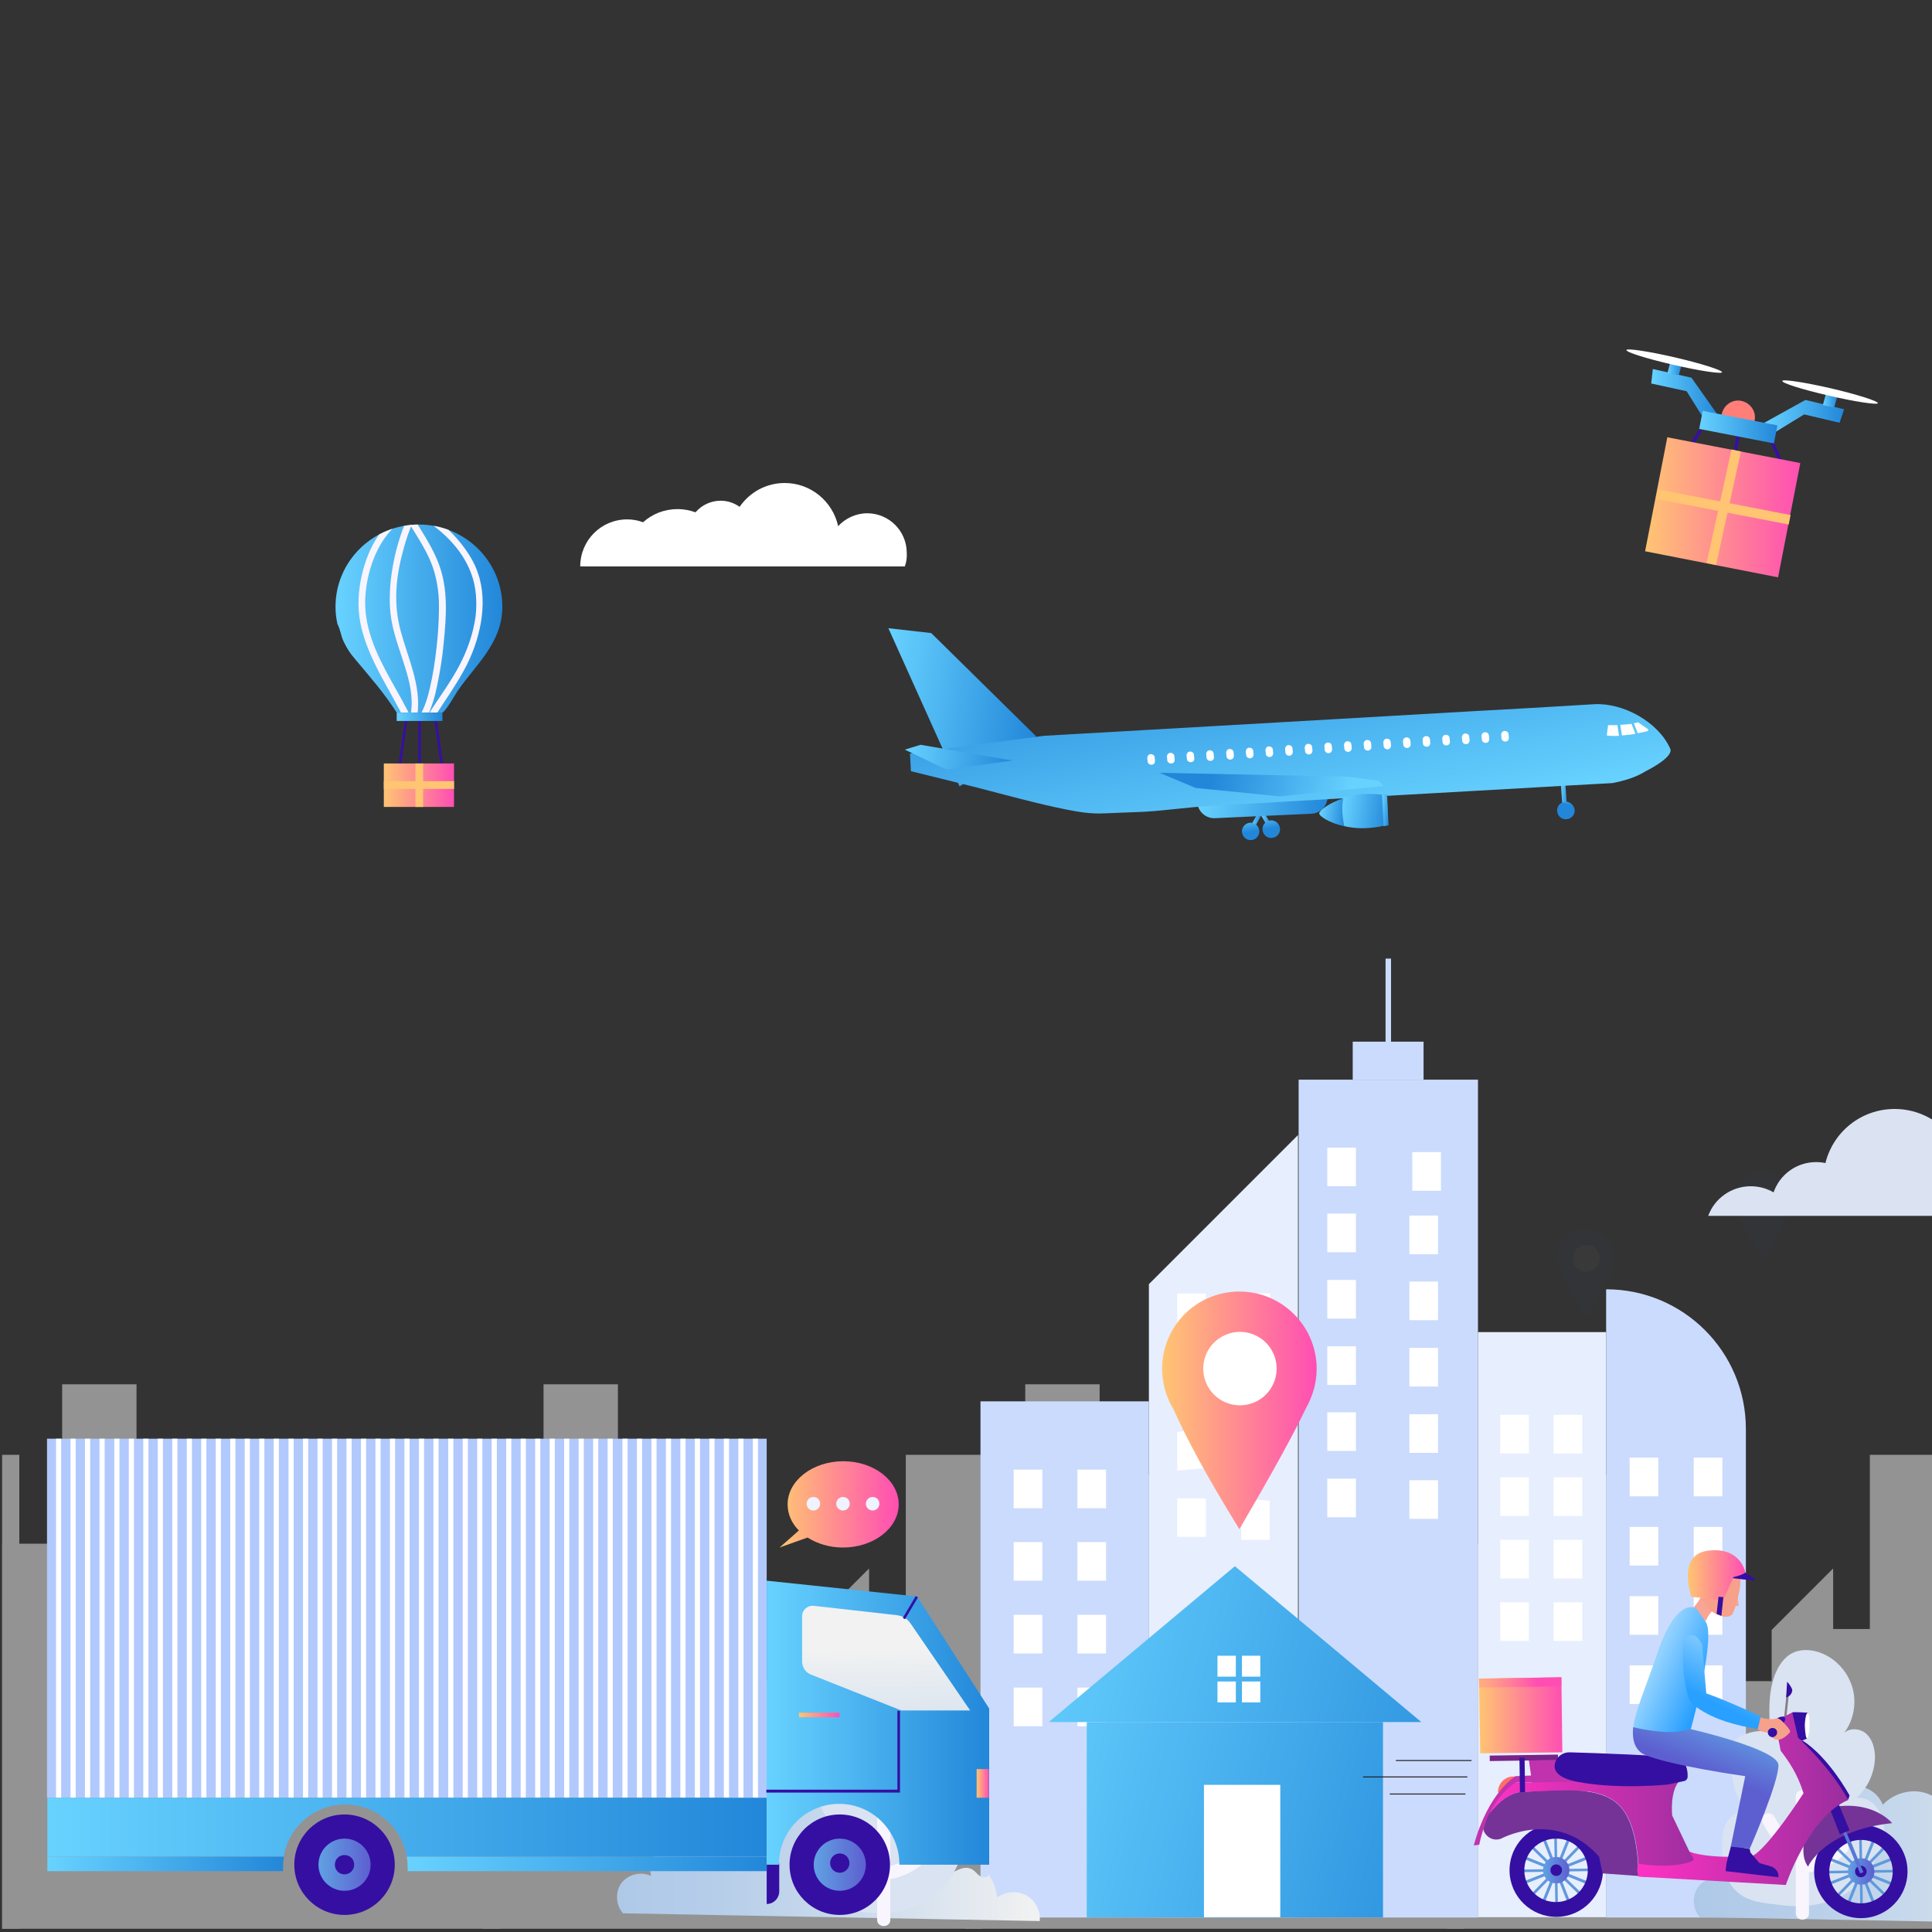 <?xml version="1.0" encoding="utf-8"?>
<!-- Generator: Adobe Illustrator 23.0.5, SVG Export Plug-In . SVG Version: 6.00 Build 0)  -->
<svg version="1.1" id="Layer_1" xmlns="http://www.w3.org/2000/svg" xmlns:xlink="http://www.w3.org/1999/xlink" x="0px" y="0px"
	 viewBox="0 0 600 600" style="enable-background:new 0 0 600 600;" xml:space="preserve">
<rect x="0" y="0" width="600" height="600" fill="#333333" stroke="none"/>
<style type="text/css">
	.st0{clip-path:url(#SVGID_2_);}
	.st1{opacity:0.47;}
	.st2{fill:#FFFFFF;}
	.st3{opacity:7.000000e-02;}
	.st4{fill:#1F60B0;}
	.st5{fill:#E7EEFE;}
	.st6{fill:#CBDBFD;}
	.st7{fill:url(#SVGID_3_);}
	.st8{fill:url(#SVGID_4_);}
	.st9{fill:url(#SVGID_5_);}
	.st10{fill:#DBE2F2;}
	.st11{fill:url(#SVGID_6_);}
	.st12{fill:url(#SVGID_7_);}
	.st13{fill:#DAE3F2;}
	.st14{fill:#F8F5FF;}
	.st15{fill:url(#SVGID_8_);}
	.st16{fill:url(#SVGID_9_);}
	.st17{fill:url(#SVGID_10_);}
	.st18{fill:url(#SVGID_11_);}
	.st19{fill:url(#SVGID_12_);}
	.st20{fill:url(#SVGID_13_);}
	.st21{fill:url(#SVGID_14_);}
	.st22{fill:url(#SVGID_15_);}
	.st23{fill:url(#SVGID_16_);}
	.st24{fill:url(#SVGID_17_);}
	.st25{fill:url(#SVGID_18_);}
	.st26{fill:url(#SVGID_19_);}
	.st27{fill:url(#SVGID_20_);}
	.st28{fill:url(#SVGID_21_);}
	.st29{fill:url(#SVGID_22_);}
	.st30{fill:url(#SVGID_23_);}
	.st31{fill:url(#SVGID_24_);}
	.st32{fill:#B1C9FD;}
	.st33{fill:none;}
	.st34{fill:#350FA2;}
	.st35{fill:url(#SVGID_25_);}
	.st36{fill:url(#SVGID_26_);}
	.st37{fill:url(#SVGID_27_);}
	.st38{fill:url(#SVGID_28_);}
	.st39{fill:url(#SVGID_29_);}
	.st40{fill:url(#SVGID_30_);}
	.st41{fill:url(#SVGID_31_);}
	.st42{fill:url(#SVGID_32_);}
	.st43{fill:url(#SVGID_33_);}
	.st44{fill:url(#SVGID_34_);}
	.st45{fill:#FFC572;}
	.st46{fill:url(#XMLID_4_);}
	.st47{clip-path:url(#SVGID_36_);fill:#F8F5FF;}
	.st48{clip-path:url(#SVGID_38_);fill:#F8F5FF;}
	.st49{clip-path:url(#SVGID_40_);fill:#F8F5FF;}
	.st50{clip-path:url(#SVGID_42_);fill:#F8F5FF;}
	.st51{fill:url(#SVGID_43_);}
	.st52{fill:url(#SVGID_44_);}
	.st53{fill:url(#SVGID_45_);}
	.st54{fill:url(#SVGID_46_);}
	.st55{fill:url(#SVGID_47_);}
	.st56{fill:#FF7E78;}
	.st57{fill:url(#SVGID_48_);}
	.st58{fill:url(#SVGID_49_);}
	.st59{fill:#808285;}
	.st60{fill:#FF6F69;}
	.st61{fill:#C132AE;}
	.st62{fill:#6099DC;}
	.st63{fill:url(#SVGID_50_);}
	.st64{fill:url(#SVGID_51_);}
	.st65{fill:#753397;}
	.st66{fill:url(#SVGID_52_);}
	.st67{fill:url(#SVGID_53_);}
	.st68{fill:#782388;}
	.st69{fill:url(#SVGID_54_);}
	.st70{fill:#5876D6;}
	.st71{fill:url(#SVGID_55_);}
	.st72{fill:#414042;}
	.st73{fill:#F8A595;}
	.st74{fill:#F7A08C;}
	.st75{fill:url(#SVGID_56_);}
	.st76{fill:url(#SVGID_57_);}
	.st77{fill:url(#SVGID_58_);}
	.st78{fill:url(#SVGID_59_);}
	.st79{fill:#231F20;}
	.st80{fill-rule:evenodd;clip-rule:evenodd;fill:url(#SVGID_60_);}
	.st81{fill-rule:evenodd;clip-rule:evenodd;fill:#EFF3FF;}
</style>
<g>
	<defs>
		<rect id="SVGID_1_" x="0.6" y="-0.2" width="599.4" height="600.2"/>
	</defs>
	<clipPath id="SVGID_2_">
		<use xlink:href="#SVGID_1_"  style="overflow:visible;"/>
	</clipPath>
	<g class="st0">
		<g class="st1">
			<g>
				<polygon class="st2" points="150,599 150,479.4 168.8,479.4 168.8,429.9 191.9,429.9 191.9,480.3 197.6,480.3 197.6,458.1 
					213.5,458.1 213.5,480 236,480 236,522.1 250.8,522.1 250.8,506.2 269.9,487.1 269.9,505.9 281.3,505.9 281.3,451.8 
					304.9,451.8 304.9,599 				"/>
				<polygon class="st2" points="0.6,599 0.6,479.4 19.3,479.4 19.3,429.9 42.4,429.9 42.4,480.3 48.1,480.3 48.1,458.1 64,458.1 
					64,480 86.5,480 86.5,522.1 101.3,522.1 101.3,506.2 120.4,487.1 120.4,505.9 131.8,505.9 131.8,451.8 155.4,451.8 155.4,599 
									"/>
				<polygon class="st2" points="-148.9,599 -148.9,479.4 -130.1,479.4 -130.1,429.9 -107.1,429.9 -107.1,480.3 -101.4,480.3 
					-101.4,458.1 -85.4,458.1 -85.4,480 -62.9,480 -62.9,522.1 -48.1,522.1 -48.1,506.2 -29,487.1 -29,505.9 -17.7,505.9 
					-17.7,451.8 6,451.8 6,599 				"/>
				<polygon class="st2" points="299.7,599 299.7,479.4 318.4,479.4 318.4,429.9 341.5,429.9 341.5,480.3 347.2,480.3 347.2,458.1 
					363.1,458.1 363.1,480 385.6,480 385.6,522.1 400.4,522.1 400.4,506.2 419.5,487.1 419.5,505.9 430.9,505.9 430.9,451.8 
					454.5,451.8 454.5,599 				"/>
				<polygon class="st2" points="449.4,599 449.4,479.4 468.2,479.4 468.2,429.9 491.3,429.9 491.3,480.3 497,480.3 497,458.1 
					512.9,458.1 512.9,480 535.4,480 535.4,522.1 550.2,522.1 550.2,506.2 569.3,487.1 569.3,505.9 580.7,505.9 580.7,451.8 
					604.3,451.8 604.3,599 				"/>
			</g>
			<g class="st3">
				<path class="st4" d="M-42.4,433.1L-42.4,433.1c0.2-0.7,0.3-1.5,0.3-2.3c0-4.9-4-8.9-8.9-8.9s-8.9,4-8.9,8.9
					c0,0.8,0.1,1.5,0.3,2.3l0,0l0,0c0.2,0.9,0.6,1.7,1.1,2.4c1.6,3.5,3.8,7.6,7.6,13.8c3.4-5.9,6.2-10.8,7.7-13.9
					C-43,434.6-42.6,433.9-42.4,433.1L-42.4,433.1z"/>
				<circle class="st2" cx="-51" cy="430.8" r="4.2"/>
			</g>
			<g class="st3">
				<path class="st4" d="M501.1,393L501.1,393c0.2-0.7,0.3-1.5,0.3-2.3c0-4.9-4-8.9-8.9-8.9s-8.9,4-8.9,8.9c0,0.8,0.1,1.5,0.3,2.3
					l0,0l0,0c0.2,0.9,0.6,1.7,1.1,2.4c1.6,3.5,3.8,7.6,7.6,13.8c3.4-5.9,6.2-10.8,7.7-13.9C500.6,394.6,500.9,393.8,501.1,393
					L501.1,393z"/>
				<path class="st2" d="M496.8,390.8c0,2.3-1.9,4.2-4.2,4.2c-2.3,0-4.2-1.9-4.2-4.2c0-2.3,1.9-4.2,4.2-4.2
					C494.9,386.5,496.8,388.4,496.8,390.8z"/>
			</g>
			<g class="st3">
				<path class="st4" d="M556.1,375L556.1,375c0.2-0.7,0.3-1.5,0.3-2.3c0-4.9-4-8.9-8.9-8.9s-8.9,4-8.9,8.9c0,0.8,0.1,1.5,0.3,2.3
					l0,0l0,0c0.2,0.9,0.6,1.7,1.1,2.4c1.6,3.5,3.8,7.6,7.6,13.8c3.4-5.9,6.2-10.8,7.7-13.9C555.5,376.6,555.9,375.8,556.1,375
					L556.1,375z"/>
				<path class="st2" d="M551.7,372.8c0,2.3-1.9,4.2-4.2,4.2c-2.3,0-4.2-1.9-4.2-4.2c0-2.3,1.9-4.2,4.2-4.2
					C549.8,368.5,551.7,370.4,551.7,372.8z"/>
			</g>
			<g class="st3">
				<path class="st4" d="M-100.8,410.2L-100.8,410.2c0.2-0.6,0.2-1.2,0.2-1.8c0-4-3.2-7.2-7.2-7.2s-7.2,3.2-7.2,7.2
					c0,0.6,0.1,1.2,0.2,1.8l0,0l0,0c0.2,0.7,0.5,1.4,0.9,2c1.3,2.9,3,6.1,6.1,11.1c2.8-4.8,5-8.8,6.2-11.3
					C-101.3,411.5-101,410.9-100.8,410.2L-100.8,410.2z"/>
				<path class="st2" d="M-104.4,408.4c0,1.9-1.5,3.4-3.4,3.4s-3.4-1.5-3.4-3.4s1.5-3.4,3.4-3.4S-104.4,406.5-104.4,408.4z"/>
			</g>
		</g>
		<g>
			<g>
				<path class="st5" d="M403.1,595.5h-46.3V398.8c18.1-18.1,28.2-28.2,46.3-46.3l0,0V595.5z"/>
				<rect x="365.6" y="401.7" class="st2" width="8.9" height="12"/>
				<rect x="385.5" y="401.7" class="st2" width="8.9" height="12"/>
				<polygon class="st2" points="374.5,434.4 365.6,435.2 365.6,423.2 374.5,422.4 				"/>
				<rect x="385.5" y="422.4" class="st2" width="8.9" height="12"/>
				<polygon class="st2" points="374.5,455.9 365.6,456.7 365.6,444.7 374.5,443.8 				"/>
				<rect x="385.5" y="443.8" class="st2" width="8.9" height="12"/>
				<rect x="365.6" y="465.3" class="st2" width="8.9" height="12"/>
				<polygon class="st2" points="394.3,478.2 385.5,478.2 385.5,465.3 394.3,466.1 				"/>
			</g>
			<g>
				<g>
					<g>
						<rect x="403.3" y="335.3" class="st6" width="55.7" height="260.2"/>
						<rect x="420.1" y="323.5" class="st6" width="22" height="11.8"/>
					</g>
					<rect x="430.3" y="297.7" class="st6" width="1.7" height="25.9"/>
				</g>
				<rect x="412.2" y="356.4" class="st2" width="8.9" height="12"/>
				<rect x="438.6" y="357.8" class="st2" width="8.9" height="12"/>
				<rect x="412.2" y="376.9" class="st2" width="8.9" height="12"/>
				<rect x="437.7" y="377.5" class="st2" width="8.9" height="12"/>
				<rect x="412.2" y="397.5" class="st2" width="8.9" height="12"/>
				<rect x="437.7" y="398" class="st2" width="8.9" height="12"/>
				<rect x="412.2" y="418.1" class="st2" width="8.9" height="12"/>
				<rect x="437.7" y="418.6" class="st2" width="8.9" height="12"/>
				<rect x="412.2" y="438.6" class="st2" width="8.9" height="12"/>
				<rect x="437.7" y="439.2" class="st2" width="8.9" height="12"/>
				<rect x="412.2" y="459.2" class="st2" width="8.9" height="12"/>
				<rect x="437.7" y="459.7" class="st2" width="8.9" height="12"/>
			</g>
			<g>
				<rect x="459" y="413.7" class="st5" width="39.8" height="181.7"/>
				<rect x="465.9" y="439.4" class="st2" width="8.9" height="12"/>
				<rect x="482.5" y="439.4" class="st2" width="8.9" height="12"/>
				<rect x="465.9" y="458.8" class="st2" width="8.9" height="12"/>
				<rect x="482.5" y="458.8" class="st2" width="8.9" height="12"/>
				<rect x="465.9" y="478.2" class="st2" width="8.9" height="12"/>
				<rect x="482.5" y="478.2" class="st2" width="8.9" height="12"/>
				<rect x="465.9" y="497.6" class="st2" width="8.9" height="12"/>
				<rect x="482.5" y="497.6" class="st2" width="8.9" height="12"/>
			</g>
			<g>
				<path class="st6" d="M542.2,595.5h-43.4V400.4l0,0c24,0,43.4,19.4,43.4,43.4V595.5z"/>
				<rect x="506.1" y="452.7" class="st2" width="8.9" height="12"/>
				<rect x="526" y="452.7" class="st2" width="8.9" height="12"/>
				<rect x="506.1" y="474.2" class="st2" width="8.9" height="12"/>
				<rect x="526" y="474.2" class="st2" width="8.9" height="12"/>
				<rect x="506.1" y="495.7" class="st2" width="8.9" height="12"/>
				<rect x="526" y="495.7" class="st2" width="8.9" height="12"/>
				<rect x="506.1" y="517.2" class="st2" width="8.9" height="12"/>
				<rect x="526" y="517.2" class="st2" width="8.9" height="12"/>
			</g>
			<g>
				<rect x="304.5" y="435.2" class="st6" width="52.3" height="160.3"/>
				<rect x="314.8" y="456.4" class="st2" width="8.9" height="12"/>
				<rect x="334.6" y="456.4" class="st2" width="8.9" height="12"/>
				<rect x="314.8" y="478.9" class="st2" width="8.9" height="12"/>
				<rect x="334.6" y="478.9" class="st2" width="8.9" height="12"/>
				<rect x="314.8" y="501.5" class="st2" width="8.9" height="12"/>
				<rect x="334.6" y="501.5" class="st2" width="8.9" height="12"/>
				<rect x="314.8" y="524.1" class="st2" width="8.9" height="12"/>
				<rect x="334.6" y="524.1" class="st2" width="8.9" height="12"/>
			</g>
		</g>
		<g>
			
				<linearGradient id="SVGID_3_" gradientUnits="userSpaceOnUse" x1="360.85" y1="86" x2="408.85" y2="86" gradientTransform="matrix(1 0 0 1 0 352)">
				<stop  offset="0" style="stop-color:#FFC572"/>
				<stop  offset="1" style="stop-color:#FF4EB3"/>
			</linearGradient>
			<path class="st7" d="M408.1,431.2L408.1,431.2c0.5-1.9,0.8-4,0.8-6.1c0-13.2-10.7-24-24-24s-24,10.7-24,24c0,2.1,0.3,4.2,0.8,6.1
				l0,0l0,0c0.6,2.4,1.6,4.6,2.8,6.6c4.3,9.5,10.1,20.4,20.4,37.1c9.3-15.9,16.7-29.2,20.7-37.6
				C406.7,435.4,407.5,433.3,408.1,431.2L408.1,431.2z"/>
			
				<ellipse transform="matrix(0.924 -0.383 0.383 0.924 -133.387 179.657)" class="st2" cx="384.9" cy="425.1" rx="11.4" ry="11.4"/>
		</g>
		<g>
			<g>
				
					<linearGradient id="SVGID_4_" gradientUnits="userSpaceOnUse" x1="312.099" y1="148.246" x2="483.621" y2="190.081" gradientTransform="matrix(1 0 0 1 0 352)">
					<stop  offset="0" style="stop-color:#68D2FF"/>
					<stop  offset="1" style="stop-color:#2287D9"/>
				</linearGradient>
				<polygon class="st8" points="383.5,534.8 441.4,534.8 412.5,510.6 383.5,486.4 354.6,510.6 325.7,534.8 				"/>
				
					<linearGradient id="SVGID_5_" gradientUnits="userSpaceOnUse" x1="301.163" y1="193.08" x2="472.687" y2="234.915" gradientTransform="matrix(1 0 0 1 0 352)">
					<stop  offset="0" style="stop-color:#68D2FF"/>
					<stop  offset="1" style="stop-color:#2287D9"/>
				</linearGradient>
				<rect x="337.5" y="534.8" class="st9" width="92" height="60.7"/>
			</g>
			<g>
				<rect x="378.1" y="514.2" class="st2" width="5.7" height="6.5"/>
				<rect x="385.7" y="514.2" class="st2" width="5.7" height="6.5"/>
				<rect x="378.1" y="522.2" class="st2" width="5.7" height="6.5"/>
				<rect x="385.7" y="522.2" class="st2" width="5.7" height="6.5"/>
			</g>
			<rect x="373.9" y="554.3" class="st2" width="23.7" height="41.1"/>
		</g>
		<path class="st10" d="M543.7,368.4c2.6,0,5,0.7,7.1,1.9c1.9-5.5,7.1-9.4,13.2-9.4c1,0,2,0.1,2.9,0.3c2.4-9.7,11.1-16.8,21.5-16.8
			c10.3,0,19,7,21.5,16.6c0.4,0,0.9-0.1,1.3-0.1c3.4,0,6.6,0.9,9.3,2.5c2.6-1.6,5.6-2.5,8.8-2.5c9.2,0,16.7,7.5,16.7,16.7h-16.3
			h-17.2h-4.9h-11.7h-3.2h-3h-12h-8.5H557h-0.4h-6.3h-19.8C532.4,372.3,537.6,368.4,543.7,368.4z"/>
		<path class="st2" d="M281,175.9h-17.3h-5.5h-0.3h-10.6h-7.4h-10.5h-2.7h-2.8h-10.2h-4.3h-15h-14.2c0-8.1,6.5-14.6,14.6-14.6
			c1.7,0,3.4,0.3,4.9,0.9c2.9-2.6,6.6-4.1,10.8-4.1c1.9,0,3.8,0.4,5.5,1c1.9-2.2,4.7-3.6,7.8-3.6c2.2,0,4.2,0.7,5.9,1.9
			c3.1-4.5,8.2-7.4,14-7.4c8.1,0,14.9,5.7,16.6,13.4c2.2-2.4,5.5-4,9-4c6.8,0,12.3,5.5,12.3,12.3C281.7,173.1,281.5,174.6,281,175.9
			z"/>
		
			<linearGradient id="SVGID_6_" gradientUnits="userSpaceOnUse" x1="191.627" y1="223.048" x2="323.13" y2="223.048" gradientTransform="matrix(1 0 0 1 0 352)">
			<stop  offset="0" style="stop-color:#AEC9E8"/>
			<stop  offset="0.215" style="stop-color:#B5CDE9"/>
			<stop  offset="0.526" style="stop-color:#C8D9EC"/>
			<stop  offset="0.894" style="stop-color:#E8ECF0"/>
			<stop  offset="1" style="stop-color:#F2F2F2"/>
		</linearGradient>
		<path class="st11" d="M193.5,594.2c-2.3-2.5-2.5-6.7-0.5-9.4s6.1-3.7,9.2-2.2c-0.6-2.6-0.1-5.7,1.9-7.4c2.1-1.8,5.7-1.5,7,0.9
			c-0.6-3,0.5-6.4,3-8.1c2.5-1.7,6.4-1.4,8.2,1.1c0.1-3.6,0.2-7.5,2.5-10.3s7.5-3.2,9,0.1c1.4-3.2,4.9-5.5,8.4-5.4s6.9,2.5,8.1,5.8
			c3.2-3.4,8.3-5,12.8-3.8s8.3,4.9,9.4,9.5c0.2,0.9,0.6,2.1,1.5,2.2c0.4,0.1,0.9-0.1,1.3-0.2c2.7-0.8,5.7,0.8,7.4,3.2
			c1.6,2.3,2.2,5.3,2.7,8.1c3.2-2.8,9.2-0.3,9.5,3.9c2.1-1.4,4.7-2.9,6.9-1.7c1,0.5,1.6,1.5,2.5,2.1s2.4,0.6,2.8-0.4
			c1.4,2.2,2.3,4.6,2.6,7.1c2.5-1.9,6.2-2.2,9-0.7s4.5,4.8,4.2,8L193.5,594.2z"/>
		
			<linearGradient id="SVGID_7_" gradientUnits="userSpaceOnUse" x1="526.027" y1="224.248" x2="657.53" y2="224.248" gradientTransform="matrix(1 0 0 1 0 352)">
			<stop  offset="0" style="stop-color:#AEC9E8"/>
			<stop  offset="0.215" style="stop-color:#B5CDE9"/>
			<stop  offset="0.526" style="stop-color:#C8D9EC"/>
			<stop  offset="0.894" style="stop-color:#E8ECF0"/>
			<stop  offset="1" style="stop-color:#F2F2F2"/>
		</linearGradient>
		<path class="st12" d="M527.9,595.4c-2.3-2.5-2.5-6.7-0.5-9.4s6.1-3.7,9.2-2.2c-0.6-2.6-0.1-5.7,1.9-7.4c2.1-1.8,5.7-1.5,7,0.9
			c-0.6-3,0.5-6.4,3-8.1c2.5-1.7,6.4-1.4,8.2,1.1c0.1-3.6,0.2-7.5,2.5-10.3s7.5-3.2,9,0.1c1.4-3.2,4.9-5.5,8.4-5.4s6.9,2.5,8.1,5.8
			c3.2-3.4,8.3-5,12.8-3.8s8.3,4.9,9.4,9.5c0.2,0.9,0.6,2.1,1.5,2.2c0.4,0.1,0.9-0.1,1.3-0.2c2.7-0.8,5.7,0.8,7.4,3.2
			c1.6,2.3,2.2,5.3,2.7,8.1c3.2-2.8,9.2-0.3,9.5,3.9c2.1-1.4,4.7-2.9,6.9-1.7c1,0.5,1.6,1.5,2.5,2.1s2.4,0.6,2.8-0.4
			c1.4,2.2,2.3,4.6,2.6,7.1c2.5-1.9,6.2-2.2,9-0.7s4.5,4.8,4.2,8L527.9,595.4z"/>
		<g>
			<path class="st13" d="M299.8,568.5c-0.5-4.3-4.1-8.5-8.4-8.1c3.5-3.1,5.6-7.8,5.7-12.5c0-2.8-0.8-5.8-3-7.6
				c-1.9-1.5-4.9-1.6-6.6,0c2.9-3.9,3.9-9,2.7-13.7c-1.3-5-5.1-9.4-10-11.2c-2.7-1-5.9-1.3-8.6,0c-2.8,1.3-4.6,4.2-5.7,7.1
				c-2,5.5-1.7,11.6-1.4,17.4c-3.3-0.6-6.8,0-9.7,1.8c-1,0.6-2.1,1.4-2.4,2.6c-0.2,0.8-0.2,1.6-0.2,2.4c0,3.3,0.4,6.7,1.1,9.9
				c0.3,1.5,0.8,2.9,1.5,4.3c0.3,0.7,1.6,3.6,2.5,3.7c-2.8-0.4-5.4,1.6-6.6,4.1s-1.2,5.4-1,8.2c0.3,4.6,1,9.5,4.4,12.6
				c3.6,3.4,8.8,3.6,13.4,4.2c5.2,0.7,10.5,0.5,15.5-1.2c6.1-2.1,10.9-6.1,13.7-11.9C298.6,576.9,300.3,572.7,299.8,568.5z"/>
			<path class="st14" d="M276.5,596.2c0-12.1,0-24.2,0-36.3c0-2.6-4.1-2.6-4.1,0c0,12.1,0,24.2,0,36.3
				C272.4,598.8,276.5,598.8,276.5,596.2L276.5,596.2z"/>
			<path class="st14" d="M276.3,583.6c4.5-0.7,8.7-3,11.9-6.3c0.7-0.8,0.8-2.1,0-2.9c-0.8-0.7-2.1-0.8-2.9,0
				c-0.3,0.4-0.7,0.7-1.1,1.1c-0.2,0.2-0.4,0.4-0.6,0.5c-0.1,0.1-0.2,0.2-0.3,0.2c-0.1,0.1-0.2,0.1,0,0c-0.8,0.6-1.7,1.2-2.6,1.7
				c-0.4,0.2-0.9,0.4-1.4,0.7c0.2-0.1,0.2-0.1,0,0c-0.1,0-0.2,0.1-0.3,0.1c-0.2,0.1-0.5,0.2-0.8,0.3c-1,0.3-2,0.6-3,0.7
				c-1.1,0.2-1.7,1.5-1.4,2.5C274.2,583.3,275.2,583.8,276.3,583.6L276.3,583.6z"/>
			<path class="st14" d="M273.4,572.8c0,0-0.5,0.1-0.2,0s-0.1,0-0.2,0c-0.3,0-0.5,0-0.8,0c-0.4,0,0.1,0,0.1,0s-0.3-0.1-0.4-0.1
				c-0.3-0.1-0.5-0.1-0.8-0.2c-0.2-0.1-0.4,0,0,0c-0.1,0-0.2-0.1-0.3-0.1c-0.2-0.1-0.5-0.2-0.7-0.4c-0.2-0.1-0.5-0.3-0.7-0.4
				c0.2,0.2,0.1,0.1,0,0s-0.2-0.2-0.3-0.3c-0.4-0.4-0.7-0.8-1.1-1.2c-0.2-0.2,0.3,0.4,0-0.1c-0.1-0.1-0.2-0.2-0.2-0.3
				c-0.1-0.2-0.3-0.4-0.4-0.6c-0.6-1-1.1-2-1.7-3c-0.5-0.9-1.9-1.3-2.8-0.7c-1,0.6-1.3,1.8-0.7,2.8c1.2,2.3,2.5,4.6,4.5,6.3
				c2.2,1.8,5,2.9,7.8,2.2c1-0.2,1.7-1.5,1.4-2.5C275.6,573.1,274.6,572.6,273.4,572.8L273.4,572.8z"/>
		</g>
		<g>
			<path class="st13" d="M585,566.4c-0.5-4.3-4.1-8.5-8.4-8.1c3.5-3.1,5.6-7.8,5.7-12.5c0-2.8-0.8-5.8-3-7.6c-1.9-1.5-4.9-1.6-6.6,0
				c2.9-3.9,3.9-9,2.7-13.7c-1.3-5-5.1-9.4-10-11.2c-2.7-1-5.9-1.3-8.6,0c-2.8,1.3-4.6,4.2-5.7,7.1c-2,5.5-1.7,11.6-1.4,17.4
				c-3.3-0.6-6.8,0-9.7,1.8c-1,0.6-2.1,1.4-2.4,2.6c-0.2,0.8-0.2,1.6-0.2,2.4c0,3.3,0.4,6.7,1.1,9.9c0.3,1.5,0.8,2.9,1.5,4.3
				c0.3,0.7,1.6,3.6,2.5,3.7c-2.8-0.4-5.4,1.6-6.6,4.1s-1.2,5.4-1,8.2c0.3,4.6,1,9.5,4.4,12.6c3.6,3.4,8.8,3.6,13.4,4.2
				c5.2,0.7,10.5,0.5,15.5-1.2c6.1-2.1,10.9-6.1,13.7-11.9C583.9,574.9,585.6,570.7,585,566.4z"/>
			<path class="st14" d="M561.8,594.2c0-12.1,0-24.2,0-36.3c0-2.6-4.1-2.6-4.1,0c0,12.1,0,24.2,0,36.3
				C557.7,596.8,561.8,596.8,561.8,594.2L561.8,594.2z"/>
			<path class="st14" d="M561.6,581.5c4.5-0.7,8.7-3,11.9-6.3c0.7-0.8,0.8-2.1,0-2.9c-0.8-0.7-2.1-0.8-2.9,0
				c-0.3,0.4-0.7,0.7-1.1,1.1c-0.2,0.2-0.4,0.4-0.6,0.5c-0.1,0.1-0.2,0.2-0.3,0.2c-0.1,0.1-0.2,0.1,0,0c-0.8,0.6-1.7,1.2-2.6,1.7
				c-0.4,0.2-0.9,0.4-1.4,0.7c0.2-0.1,0.2-0.1,0,0c-0.1,0-0.2,0.1-0.3,0.1c-0.2,0.1-0.5,0.2-0.8,0.3c-1,0.3-2,0.6-3,0.7
				c-1.1,0.2-1.7,1.5-1.4,2.5C559.4,581.3,560.4,581.7,561.6,581.5L561.6,581.5z"/>
			<path class="st14" d="M558.7,570.8c0,0-0.5,0.1-0.2,0s-0.1,0-0.2,0c-0.3,0-0.5,0-0.8,0c-0.4,0,0.1,0,0.1,0s-0.3-0.1-0.4-0.1
				c-0.3-0.1-0.5-0.1-0.8-0.2c-0.2-0.1-0.4,0,0,0c-0.1,0-0.2-0.1-0.3-0.1c-0.2-0.1-0.5-0.2-0.7-0.4c-0.2-0.1-0.5-0.3-0.7-0.4
				c0.2,0.2,0.1,0.1,0,0s-0.2-0.2-0.3-0.3c-0.4-0.4-0.7-0.8-1.1-1.2c-0.2-0.2,0.3,0.4,0-0.1c-0.1-0.1-0.2-0.2-0.2-0.3
				c-0.1-0.2-0.3-0.4-0.4-0.6c-0.6-1-1.1-2-1.7-3c-0.5-0.9-1.9-1.3-2.8-0.7c-1,0.6-1.3,1.8-0.7,2.8c1.2,2.3,2.5,4.6,4.5,6.3
				c2.2,1.8,5,2.9,7.8,2.2c1-0.2,1.7-1.5,1.4-2.5C560.8,571.1,559.8,570.5,558.7,570.8L558.7,570.8z"/>
		</g>
		<g>
			
				<linearGradient id="SVGID_8_" gradientUnits="userSpaceOnUse" x1="495.325" y1="-63.231" x2="498.415" y2="-63.231" gradientTransform="matrix(0.991 0.136 -0.136 0.991 -15.163 242.367)">
				<stop  offset="0" style="stop-color:#68D2FF"/>
				<stop  offset="1" style="stop-color:#2287D9"/>
			</linearGradient>
			<polygon class="st15" points="486.7,251.7 485.3,251.8 484.7,242.9 486.1,242.8 			"/>
			
				<linearGradient id="SVGID_9_" gradientUnits="userSpaceOnUse" x1="401.767" y1="-42.799" x2="404.559" y2="-42.799" gradientTransform="matrix(0.991 0.136 -0.136 0.991 -15.163 242.367)">
				<stop  offset="0" style="stop-color:#68D2FF"/>
				<stop  offset="1" style="stop-color:#2287D9"/>
			</linearGradient>
			<polygon class="st16" points="389.6,257 388.5,256.3 390.6,252.6 391.7,253.2 			"/>
			
				<linearGradient id="SVGID_10_" gradientUnits="userSpaceOnUse" x1="404.327" y1="-43.412" x2="407.976" y2="-43.412" gradientTransform="matrix(0.991 0.136 -0.136 0.991 -15.163 242.367)">
				<stop  offset="0" style="stop-color:#68D2FF"/>
				<stop  offset="1" style="stop-color:#2287D9"/>
			</linearGradient>
			<polygon class="st17" points="393.7,256.8 394.8,256.1 392.6,252.4 391.5,253 			"/>
			
				<linearGradient id="SVGID_11_" gradientUnits="userSpaceOnUse" x1="384.286" y1="-47.51" x2="424.232" y2="-47.51" gradientTransform="matrix(0.991 0.136 -0.136 0.991 -15.163 242.367)">
				<stop  offset="0" style="stop-color:#68D2FF"/>
				<stop  offset="1" style="stop-color:#2287D9"/>
			</linearGradient>
			<path class="st18" d="M407.3,252.7l-30,1.4c-2.9,0.1-5.3-2.1-5.5-5l0,0l40.5-1.9l0,0C412.4,250.1,410.2,252.6,407.3,252.7z"/>
			
				<linearGradient id="SVGID_12_" gradientUnits="userSpaceOnUse" x1="281.933" y1="-63.755" x2="331.976" y2="-63.755" gradientTransform="matrix(0.991 0.136 -0.136 0.991 -15.163 242.367)">
				<stop  offset="0" style="stop-color:#68D2FF"/>
				<stop  offset="1" style="stop-color:#2287D9"/>
			</linearGradient>
			<polygon class="st19" points="321.8,228.7 298,244.2 275.9,195.1 289.2,196.6 			"/>
			
				<linearGradient id="SVGID_13_" gradientUnits="userSpaceOnUse" x1="420.299" y1="-37.251" x2="392.703" y2="-115.439" gradientTransform="matrix(0.991 0.136 -0.136 0.991 -15.163 242.367)">
				<stop  offset="0" style="stop-color:#68D2FF"/>
				<stop  offset="1" style="stop-color:#2287D9"/>
			</linearGradient>
			<path class="st20" d="M500.7,243.2c-4.2,0.2-8.5,0.5-12.7,0.7c-10.5,0.6-21,1.2-31.6,1.8c-13.6,0.8-27.1,1.5-40.7,2.3
				c-13.4,0.8-26.8,1.5-40.1,2.3c-6.8,0.4-13.4,1.4-20.2,1.8c-4.1,0.2-8.4,0.3-12.5,0.5s-7.8-0.4-11.8-1.2c-9.4-1.9-18.7-4.5-28-6.9
				c-6.7-1.7-13.4-3.3-20.2-5l-0.3-5.5l41.7-5.5c7.6-0.4,15.3-0.9,22.9-1.3c17.5-1,34.9-2,52.4-3c19.1-1.1,38.2-2.2,57.3-3.3
				c12.7-0.7,25.5-1.4,38.2-2.2c9-0.5,19.9,5.5,23.6,13.8c1.1,2.4-5.8,6.1-7.6,7C507.9,241.5,504.3,242.5,500.7,243.2z"/>
			
				<linearGradient id="SVGID_14_" gradientUnits="userSpaceOnUse" x1="292.113" y1="-48.639" x2="325.665" y2="-48.639" gradientTransform="matrix(0.991 0.136 -0.136 0.991 -15.163 242.367)">
				<stop  offset="0" style="stop-color:#68D2FF"/>
				<stop  offset="1" style="stop-color:#2287D9"/>
			</linearGradient>
			<polygon class="st21" points="314.4,236.2 293.9,239 281,232.8 285.9,231.3 			"/>
			<g>
				<g>
					
						<linearGradient id="SVGID_15_" gradientUnits="userSpaceOnUse" x1="428.753" y1="-50.403" x2="443.994" y2="-50.403" gradientTransform="matrix(0.991 0.136 -0.136 0.991 -15.163 242.367)">
						<stop  offset="0" style="stop-color:#68D2FF"/>
						<stop  offset="1" style="stop-color:#2287D9"/>
					</linearGradient>
					<path class="st22" d="M429.1,246.8c-1.7-0.2-3.6-0.3-5.6-0.2c-2.4,0.1-4.7,0.6-6.6,1.2c-0.3,1.6-0.6,4.5,0.3,8.7
						c2,0.5,4.3,0.8,6.8,0.7c2-0.1,3.8-0.3,5.5-0.7c0.5-0.1,1.1-0.2,1.6-0.4l-0.4-9.2C430.2,247,429.7,246.9,429.1,246.8z"/>
					
						<linearGradient id="SVGID_16_" gradientUnits="userSpaceOnUse" x1="422.275" y1="-49.031" x2="430.562" y2="-49.031" gradientTransform="matrix(0.991 0.136 -0.136 0.991 -15.163 242.367)">
						<stop  offset="0" style="stop-color:#68D2FF"/>
						<stop  offset="1" style="stop-color:#2287D9"/>
					</linearGradient>
					<path class="st23" d="M417.2,247.9c-4.5,1.5-7.5,3.8-7.5,4.7s3.2,3,7.8,4C416.6,252.4,416.8,249.5,417.2,247.9z"/>
				</g>
				
					<linearGradient id="SVGID_17_" gradientUnits="userSpaceOnUse" x1="440.863" y1="-51.222" x2="444.104" y2="-51.222" gradientTransform="matrix(0.991 0.136 -0.136 0.991 -15.163 242.367)">
					<stop  offset="0" style="stop-color:#68D2FF"/>
					<stop  offset="1" style="stop-color:#2287D9"/>
				</linearGradient>
				<polygon class="st24" points="429.7,256.6 429.2,246.8 430.8,247.1 431.2,256.3 				"/>
			</g>
			
				<linearGradient id="SVGID_18_" gradientUnits="userSpaceOnUse" x1="430.888" y1="-53.36" x2="388.062" y2="-57.384" gradientTransform="matrix(0.991 0.136 -0.136 0.991 -15.163 242.367)">
				<stop  offset="0" style="stop-color:#68D2FF"/>
				<stop  offset="1" style="stop-color:#2287D9"/>
			</linearGradient>
			<polygon class="st25" points="428.2,242.5 418.5,241.2 360.1,240 371.3,244.7 397.4,247.3 429.6,244.1 			"/>
			<g>
				
					<linearGradient id="SVGID_19_" gradientUnits="userSpaceOnUse" x1="406.498" y1="-46.207" x2="408.127" y2="-41.033" gradientTransform="matrix(0.991 0.136 -0.136 0.991 -15.163 242.367)">
					<stop  offset="0" style="stop-color:#68D2FF"/>
					<stop  offset="1" style="stop-color:#2287D9"/>
				</linearGradient>
				<path class="st26" d="M397.5,257.9c-0.2,1.5-1.6,2.5-3.1,2.3s-2.5-1.6-2.3-3.1s1.6-2.5,3.1-2.3S397.7,256.5,397.5,257.9z"/>
				
					<linearGradient id="SVGID_20_" gradientUnits="userSpaceOnUse" x1="406.507" y1="-46.209" x2="408.136" y2="-41.036" gradientTransform="matrix(0.991 0.136 -0.136 0.991 -15.163 242.367)">
					<stop  offset="0" style="stop-color:#68D2FF"/>
					<stop  offset="1" style="stop-color:#2287D9"/>
				</linearGradient>
				<path class="st27" d="M396.5,257.8c-0.1,0.9-1,1.6-1.9,1.5s-1.6-1-1.5-1.9s1-1.6,1.9-1.5C396,256,396.7,256.9,396.5,257.8z"/>
			</g>
			<g>
				
					<linearGradient id="SVGID_21_" gradientUnits="userSpaceOnUse" x1="498.077" y1="-63.181" x2="498.077" y2="-60.882" gradientTransform="matrix(0.991 0.136 -0.136 0.991 -15.163 242.367)">
					<stop  offset="0" style="stop-color:#68D2FF"/>
					<stop  offset="1" style="stop-color:#2287D9"/>
				</linearGradient>
				<path class="st28" d="M489,252.1c-0.2,1.5-1.6,2.5-3.1,2.3s-2.5-1.6-2.3-3.1s1.6-2.5,3.1-2.3C488.1,249.3,489.2,250.6,489,252.1
					z"/>
				
					<linearGradient id="SVGID_22_" gradientUnits="userSpaceOnUse" x1="498.091" y1="-63.181" x2="498.091" y2="-60.882" gradientTransform="matrix(0.991 0.136 -0.136 0.991 -15.163 242.367)">
					<stop  offset="0" style="stop-color:#68D2FF"/>
					<stop  offset="1" style="stop-color:#2287D9"/>
				</linearGradient>
				<path class="st29" d="M488,252c-0.1,0.9-1,1.6-1.9,1.5s-1.6-1-1.5-1.9s1-1.6,1.9-1.5C487.5,250.2,488.1,251,488,252z"/>
			</g>
			<g>
				
					<linearGradient id="SVGID_23_" gradientUnits="userSpaceOnUse" x1="400.371" y1="-44.278" x2="402" y2="-39.104" gradientTransform="matrix(0.991 0.136 -0.136 0.991 -15.163 242.367)">
					<stop  offset="0" style="stop-color:#68D2FF"/>
					<stop  offset="1" style="stop-color:#2287D9"/>
				</linearGradient>
				<circle class="st30" cx="388.4" cy="258.2" r="2.7"/>
				
					<linearGradient id="SVGID_24_" gradientUnits="userSpaceOnUse" x1="400.371" y1="-44.278" x2="402" y2="-39.104" gradientTransform="matrix(0.991 0.136 -0.136 0.991 -15.163 242.367)">
					<stop  offset="0" style="stop-color:#68D2FF"/>
					<stop  offset="1" style="stop-color:#2287D9"/>
				</linearGradient>
				<circle class="st31" cx="388.4" cy="258.2" r="1.7"/>
			</g>
			<g>
				<path class="st2" d="M499.4,225.2l-0.4,3.2c0,0,1.3,0.3,3.8,0.1l-0.5-3.3C501.4,225.2,500.5,225.2,499.4,225.2z"/>
				<path class="st2" d="M511.7,226.4l-3-2.1c0,0-0.4,0.2-1.3,0.3l1.2,3.1c0.9-0.2,1.9-0.4,2.9-0.6
					C511.9,227.1,512,226.6,511.7,226.4z"/>
				<path class="st2" d="M503.2,225.1l0.5,3.3c1.1-0.1,2.5-0.2,4.2-0.5l-1.2-3.1C506,224.9,504.8,225,503.2,225.1z"/>
			</g>
			<g>
				<path class="st2" d="M467.5,230.3L467.5,230.3c-0.6,0-1.2-0.4-1.2-1.1l-0.1-1c0-0.6,0.4-1.2,1.1-1.2l0,0c0.6,0,1.2,0.4,1.2,1.1
					l0.1,1C468.6,229.8,468.2,230.3,467.5,230.3z"/>
				<path class="st2" d="M461.4,230.7L461.4,230.7c-0.6,0-1.2-0.4-1.2-1.1l-0.1-1c0-0.6,0.4-1.2,1.1-1.2l0,0c0.6,0,1.2,0.4,1.2,1.1
					l0.1,1C462.5,230.2,462.1,230.7,461.4,230.7z"/>
				<path class="st2" d="M455.3,231.1L455.3,231.1c-0.6,0-1.2-0.4-1.2-1.1l-0.1-1c0-0.6,0.4-1.2,1.1-1.2l0,0c0.6,0,1.2,0.4,1.2,1.1
					l0.1,1C456.4,230.6,455.9,231.1,455.3,231.1z"/>
				<path class="st2" d="M449.2,231.5L449.2,231.5c-0.6,0-1.2-0.4-1.2-1.1l-0.1-1c0-0.6,0.4-1.2,1.1-1.2l0,0c0.6,0,1.2,0.4,1.2,1.1
					l0.1,1C450.3,231,449.8,231.5,449.2,231.5z"/>
				<path class="st2" d="M443.1,231.9L443.1,231.9c-0.6,0-1.2-0.4-1.2-1.1l-0.1-1c0-0.6,0.4-1.2,1.1-1.2l0,0c0.6,0,1.2,0.4,1.2,1.1
					l0.1,1C444.2,231.4,443.7,231.9,443.1,231.9z"/>
				<path class="st2" d="M437,232.3L437,232.3c-0.6,0-1.2-0.4-1.2-1.1l-0.1-1c0-0.6,0.4-1.2,1.1-1.2l0,0c0.6,0,1.2,0.4,1.2,1.1
					l0.1,1C438.1,231.8,437.6,232.3,437,232.3z"/>
				<path class="st2" d="M430.9,232.7L430.9,232.7c-0.6,0-1.2-0.4-1.2-1.1l-0.1-1c0-0.6,0.4-1.2,1.1-1.2l0,0c0.6,0,1.2,0.4,1.2,1.1
					l0.1,1C432,232.2,431.5,232.7,430.9,232.7z"/>
				<path class="st2" d="M424.8,233.1L424.8,233.1c-0.6,0-1.2-0.4-1.2-1.1l-0.1-1c0-0.6,0.4-1.2,1.1-1.2l0,0c0.6,0,1.2,0.4,1.2,1.1
					l0.1,1C425.9,232.6,425.4,233.1,424.8,233.1z"/>
				<path class="st2" d="M418.7,233.5L418.7,233.5c-0.6,0-1.2-0.4-1.2-1.1l-0.1-1c0-0.6,0.4-1.2,1.1-1.2l0,0c0.6,0,1.2,0.4,1.2,1.1
					l0.1,1C419.8,233,419.3,233.5,418.7,233.5z"/>
				<path class="st2" d="M412.6,233.9L412.6,233.9c-0.6,0-1.2-0.4-1.2-1.1l-0.1-1c0-0.6,0.4-1.2,1.1-1.2l0,0c0.6,0,1.2,0.4,1.2,1.1
					l0.1,1C413.7,233.4,413.2,233.9,412.6,233.9z"/>
				<path class="st2" d="M406.5,234.3L406.5,234.3c-0.6,0-1.2-0.4-1.2-1.1l-0.1-1c0-0.6,0.4-1.2,1.1-1.2l0,0c0.6,0,1.2,0.4,1.2,1.1
					l0.1,1C407.6,233.8,407.1,234.3,406.5,234.3z"/>
				<path class="st2" d="M400.4,234.7L400.4,234.7c-0.6,0-1.2-0.4-1.2-1.1l-0.1-1c0-0.6,0.4-1.2,1.1-1.2l0,0c0.6,0,1.2,0.4,1.2,1.1
					l0.1,1C401.5,234.2,401,234.7,400.4,234.7z"/>
				<path class="st2" d="M394.3,235.1L394.3,235.1c-0.6,0-1.2-0.4-1.2-1.1l-0.1-1c0-0.6,0.4-1.2,1.1-1.2l0,0c0.6,0,1.2,0.4,1.2,1.1
					l0.1,1C395.4,234.6,394.9,235.1,394.3,235.1z"/>
				<path class="st2" d="M388.2,235.5L388.2,235.5c-0.6,0-1.2-0.4-1.2-1.1l-0.1-1c0-0.6,0.4-1.2,1.1-1.2l0,0c0.6,0,1.2,0.4,1.2,1.1
					l0.1,1C389.3,235,388.8,235.5,388.2,235.5z"/>
				<path class="st2" d="M382.1,235.9L382.1,235.9c-0.6,0-1.2-0.4-1.2-1.1l-0.1-1c0-0.6,0.4-1.2,1.1-1.2l0,0c0.6,0,1.2,0.4,1.2,1.1
					l0.1,1C383.2,235.4,382.7,235.9,382.1,235.9z"/>
				<path class="st2" d="M375.9,236.3L375.9,236.3c-0.6,0-1.2-0.4-1.2-1.1l-0.1-1c0-0.6,0.4-1.2,1.1-1.2l0,0c0.6,0,1.2,0.4,1.2,1.1
					l0.1,1C377.1,235.8,376.6,236.3,375.9,236.3z"/>
				<path class="st2" d="M369.8,236.7L369.8,236.7c-0.6,0-1.2-0.4-1.2-1.1l-0.1-1c0-0.6,0.4-1.2,1.1-1.2l0,0c0.6,0,1.2,0.4,1.2,1.1
					l0.1,1C371,236.2,370.5,236.7,369.8,236.7z"/>
				<path class="st2" d="M363.7,237.1L363.7,237.1c-0.6,0-1.2-0.4-1.2-1.1l-0.1-1c0-0.6,0.4-1.2,1.1-1.2l0,0c0.6,0,1.2,0.4,1.2,1.1
					l0.1,1C364.9,236.6,364.4,237.1,363.7,237.1z"/>
				<path class="st2" d="M357.6,237.5L357.6,237.5c-0.6,0-1.2-0.4-1.2-1.1l-0.1-1c0-0.6,0.4-1.2,1.1-1.2l0,0c0.6,0,1.2,0.4,1.2,1.1
					l0.1,1C358.7,237,358.3,237.5,357.6,237.5z"/>
			</g>
		</g>
		<g>
			<g>
				<rect x="14.6" y="446.8" class="st32" width="223.5" height="111.5"/>
				<rect x="17.4" y="446.8" class="st2" width="1.6" height="111.5"/>
				<rect x="21.9" y="446.8" class="st2" width="1.6" height="111.5"/>
				<rect x="26.4" y="446.8" class="st2" width="1.6" height="111.5"/>
				<rect x="30.9" y="446.8" class="st2" width="1.6" height="111.5"/>
				<rect x="35.5" y="446.8" class="st2" width="1.6" height="111.5"/>
				<rect x="40" y="446.8" class="st2" width="1.6" height="111.5"/>
				<rect x="44.5" y="446.8" class="st2" width="1.6" height="111.5"/>
				<rect x="49" y="446.8" class="st2" width="1.6" height="111.5"/>
				<rect x="53.5" y="446.8" class="st2" width="1.6" height="111.5"/>
				<rect x="58" y="446.8" class="st2" width="1.6" height="111.5"/>
				<rect x="62.5" y="446.8" class="st2" width="1.6" height="111.5"/>
				<rect x="67" y="446.8" class="st2" width="1.6" height="111.5"/>
				<rect x="71.5" y="446.8" class="st2" width="1.6" height="111.5"/>
				<rect x="76" y="446.8" class="st2" width="1.6" height="111.5"/>
				<rect x="80.5" y="446.8" class="st2" width="1.6" height="111.5"/>
				<rect x="85" y="446.8" class="st2" width="1.6" height="111.5"/>
				<rect x="89.6" y="446.8" class="st2" width="1.6" height="111.5"/>
				<rect x="94.1" y="446.8" class="st2" width="1.6" height="111.5"/>
				<rect x="98.6" y="446.8" class="st2" width="1.6" height="111.5"/>
				<rect x="103.1" y="446.8" class="st2" width="1.6" height="111.5"/>
				<rect x="107.6" y="446.8" class="st2" width="1.6" height="111.5"/>
				<rect x="112.1" y="446.8" class="st2" width="1.6" height="111.5"/>
				<rect x="116.6" y="446.8" class="st2" width="1.6" height="111.5"/>
				<rect x="121.1" y="446.8" class="st2" width="1.6" height="111.5"/>
				<rect x="125.6" y="446.8" class="st2" width="1.6" height="111.5"/>
				<rect x="130.1" y="446.8" class="st2" width="1.6" height="111.5"/>
				<rect x="134.6" y="446.8" class="st2" width="1.6" height="111.5"/>
				<rect x="139.2" y="446.8" class="st2" width="1.6" height="111.5"/>
				<rect x="143.7" y="446.8" class="st2" width="1.6" height="111.5"/>
				<rect x="148.2" y="446.8" class="st2" width="1.6" height="111.5"/>
				<rect x="152.7" y="446.8" class="st2" width="1.6" height="111.5"/>
				<rect x="157.2" y="446.8" class="st2" width="1.6" height="111.5"/>
				<rect x="161.7" y="446.8" class="st2" width="1.6" height="111.5"/>
				<rect x="166.2" y="446.8" class="st2" width="1.6" height="111.5"/>
				<rect x="170.7" y="446.8" class="st2" width="1.6" height="111.5"/>
				<rect x="175.2" y="446.8" class="st2" width="1.6" height="111.5"/>
				<rect x="179.7" y="446.8" class="st2" width="1.6" height="111.5"/>
				<rect x="184.2" y="446.8" class="st2" width="1.6" height="111.5"/>
				<rect x="188.7" y="446.8" class="st2" width="1.6" height="111.5"/>
				<rect x="193.3" y="446.8" class="st2" width="1.6" height="111.5"/>
				<rect x="197.8" y="446.8" class="st2" width="1.6" height="111.5"/>
				<rect x="202.3" y="446.8" class="st2" width="1.6" height="111.5"/>
				<rect x="206.8" y="446.8" class="st2" width="1.6" height="111.5"/>
				<rect x="211.3" y="446.8" class="st2" width="1.6" height="111.5"/>
				<rect x="215.8" y="446.8" class="st2" width="1.6" height="111.5"/>
				<rect x="220.3" y="446.8" class="st2" width="1.6" height="111.5"/>
				<rect x="224.8" y="446.8" class="st2" width="1.6" height="111.5"/>
				<rect x="229.3" y="446.8" class="st2" width="1.6" height="111.5"/>
				<rect x="233.8" y="446.8" class="st2" width="1.6" height="111.5"/>
				<rect x="13.5" y="446.8" class="st33" width="223.5" height="111.5"/>
			</g>
			<g>
				<g>
					<path class="st34" d="M238.1,591.3L238.1,591.3v-12.6h3.9v8.7C242,589.5,240.3,591.3,238.1,591.3z"/>
					<g>
						
							<linearGradient id="SVGID_25_" gradientUnits="userSpaceOnUse" x1="14.717" y1="215.45" x2="238.118" y2="215.45" gradientTransform="matrix(1 0 0 1 0 352)">
							<stop  offset="0" style="stop-color:#68D2FF"/>
							<stop  offset="1" style="stop-color:#2287D9"/>
						</linearGradient>
						<path class="st35" d="M238.1,558.3v18.3H126.3c-0.7-4.1-2.6-7.7-5.4-10.5c-3.5-3.5-8.3-5.7-13.7-5.7c-9.6,0-17.6,7-19.1,16.2
							H14.7v-18.3H238.1z"/>
						
							<linearGradient id="SVGID_26_" gradientUnits="userSpaceOnUse" x1="126.317" y1="226.85" x2="238.118" y2="226.85" gradientTransform="matrix(1 0 0 1 0 352)">
							<stop  offset="0" style="stop-color:#68D2FF"/>
							<stop  offset="1" style="stop-color:#2287D9"/>
						</linearGradient>
						<path class="st36" d="M238.1,576.6v4.5H126.6v-1.3c0-1.1-0.1-2.2-0.3-3.2H238.1z"/>
						
							<linearGradient id="SVGID_27_" gradientUnits="userSpaceOnUse" x1="238.117" y1="183" x2="307.145" y2="183" gradientTransform="matrix(1 0 0 1 0 352)">
							<stop  offset="0" style="stop-color:#68D2FF"/>
							<stop  offset="1" style="stop-color:#2287D9"/>
						</linearGradient>
						<path class="st37" d="M284.8,495.8l-46.7-4.9V555v24.1h3.8v-0.2c0-10.3,8.4-18.7,18.7-18.7l0,0c10.3,0,18.7,8.4,18.7,18.7v0.2
							h27.9v-48.5L284.8,495.8z"/>
						
							<linearGradient id="SVGID_28_" gradientUnits="userSpaceOnUse" x1="303.329" y1="201.85" x2="307.164" y2="201.85" gradientTransform="matrix(1 0 0 1 0 352)">
							<stop  offset="0" style="stop-color:#FFC572"/>
							<stop  offset="1" style="stop-color:#FF4EB3"/>
						</linearGradient>
						<rect x="303.3" y="549.4" class="st38" width="3.8" height="8.9"/>
						
							<linearGradient id="SVGID_29_" gradientUnits="userSpaceOnUse" x1="275.757" y1="197.485" x2="274.973" y2="159.834" gradientTransform="matrix(1 0 0 1 0 352)">
							<stop  offset="0" style="stop-color:#D2DFEF"/>
							<stop  offset="0.357" style="stop-color:#D9E3F0"/>
							<stop  offset="0.872" style="stop-color:#ECEFF1"/>
							<stop  offset="1" style="stop-color:#F2F2F2"/>
						</linearGradient>
						<path class="st39" d="M249.1,515.9v-14c0-1.9,1.7-3.4,3.6-3.2l25.8,2.9c1.7,0.2,3.3,1.1,4.3,2.6l18.5,27h-21.4l-27.7-11
							C250.3,519.6,249.1,517.9,249.1,515.9z"/>
						
							<linearGradient id="SVGID_30_" gradientUnits="userSpaceOnUse" x1="248.118" y1="180.6" x2="260.668" y2="180.6" gradientTransform="matrix(1 0 0 1 0 352)">
							<stop  offset="0" style="stop-color:#FFC572"/>
							<stop  offset="1" style="stop-color:#FF4EB3"/>
						</linearGradient>
						<rect x="248.1" y="531.9" class="st40" width="12.6" height="1.4"/>
						<polygon class="st34" points="279.5,556.7 238,556.7 238,555.8 278.7,555.8 278.7,531.3 279.5,531.3 						"/>
						
							<rect x="278.9" y="498.7" transform="matrix(0.51 -0.86 0.86 0.51 -290.754 487.975)" class="st34" width="7.9" height="0.8"/>
					</g>
					
						<linearGradient id="SVGID_31_" gradientUnits="userSpaceOnUse" x1="14.717" y1="226.85" x2="88.218" y2="226.85" gradientTransform="matrix(1 0 0 1 0 352)">
						<stop  offset="0" style="stop-color:#68D2FF"/>
						<stop  offset="1" style="stop-color:#2287D9"/>
					</linearGradient>
					<path class="st41" d="M14.7,576.6h73.5c-0.2,1-0.3,2.1-0.3,3.2v1.3H14.7V576.6z"/>
				</g>
				<g>
					<ellipse class="st34" cx="107" cy="579.1" rx="15.6" ry="15.6"/>
					
						<linearGradient id="SVGID_32_" gradientUnits="userSpaceOnUse" x1="98.86" y1="227.1" x2="115.159" y2="227.1" gradientTransform="matrix(1 0 0 1 0 352)">
						<stop  offset="0" style="stop-color:#60A1E3"/>
						<stop  offset="1" style="stop-color:#5D5FD0"/>
					</linearGradient>
					<circle class="st42" cx="107" cy="579.1" r="8.1"/>
					<path class="st34" d="M110,579.1c0,1.6-1.3,3-3,3s-3-1.3-3-3s1.3-3,3-3S110,577.4,110,579.1z"/>
				</g>
				<g>
					<ellipse class="st34" cx="260.8" cy="579.1" rx="15.6" ry="15.6"/>
					
						<linearGradient id="SVGID_33_" gradientUnits="userSpaceOnUse" x1="252.676" y1="227.1" x2="268.975" y2="227.1" gradientTransform="matrix(1 0 0 1 0 352)">
						<stop  offset="0" style="stop-color:#60A1E3"/>
						<stop  offset="1" style="stop-color:#5D5FD0"/>
					</linearGradient>
					<circle class="st43" cx="260.8" cy="579.1" r="8.1"/>
					<circle class="st34" cx="260.8" cy="578.6" r="3"/>
				</g>
			</g>
		</g>
		<g>
			
				<rect x="135.8" y="222.5" transform="matrix(0.99 -0.141 0.141 0.99 -31.103 21.43)" class="st34" width="0.8" height="16.9"/>
			
				<rect x="116.6" y="230.6" transform="matrix(0.141 -0.99 0.99 0.141 -121.243 322.293)" class="st34" width="16.9" height="0.8"/>
			<rect x="129.9" y="222.6" class="st34" width="0.8" height="16.7"/>
			
				<linearGradient id="SVGID_34_" gradientUnits="userSpaceOnUse" x1="119.174" y1="-108.111" x2="141.007" y2="-108.111" gradientTransform="matrix(1 0 0 1 0 352)">
				<stop  offset="0" style="stop-color:#FFC572"/>
				<stop  offset="1" style="stop-color:#FF4EB3"/>
			</linearGradient>
			<rect x="119.2" y="237.1" class="st44" width="21.8" height="13.5"/>
			<g>
				<rect x="129" y="237.1" class="st45" width="2.4" height="13.5"/>
			</g>
			<g>
				<rect x="119.2" y="242.6" class="st45" width="21.8" height="2.4"/>
			</g>
			<g>
				<g>
					
						<linearGradient id="XMLID_4_" gradientUnits="userSpaceOnUse" x1="104.296" y1="-159.861" x2="156.096" y2="-159.861" gradientTransform="matrix(1 0 0 1 0 352)">
						<stop  offset="0" style="stop-color:#68D2FF"/>
						<stop  offset="1" style="stop-color:#2287D9"/>
					</linearGradient>
					<path id="XMLID_51_" class="st46" d="M156,188.4c0-14.1-11.6-25.5-25.9-25.5s-25.9,11.4-25.9,25.5c0,1.9,0.2,3.7,0.6,5.4
						c0.9,1.6,1.1,3.9,2,5.6c0.9,1.9,2,3.6,3.4,5.2c4.6,5.5,9.1,10.6,13,16.7h14.1c0.9,0,4.2-5.8,4.8-6.7
						C148,206.1,156,199.6,156,188.4z"/>
				</g>
				<g>
					<g>
						<defs>
							<path id="SVGID_35_" d="M156,188.4c0-14.1-11.6-25.5-25.9-25.5s-25.9,11.4-25.9,25.5c0,1.9,0.2,3.7,0.6,5.4
								c0.9,1.6,1.1,3.9,2,5.6c0.9,1.9,2,3.6,3.4,5.2c4.6,5.5,9.1,10.6,13,16.7h14.1c0.9,0,4.2-5.8,4.8-6.7
								C148,206.1,156,199.6,156,188.4z"/>
						</defs>
						<clipPath id="SVGID_36_">
							<use xlink:href="#SVGID_35_"  style="overflow:visible;"/>
						</clipPath>
						<path class="st47" d="M124.7,159.4c-7.9,4.8-11.7,14-13,22.8c-0.7,4.9-0.4,9.8,1,14.5c1.3,4.6,3.4,9,5.6,13.2
							c2.6,4.8,5.4,9.6,7.8,14.5c0.6,1.2,2.3,0.2,1.8-1c-3.9-8.4-9.5-16.1-12.5-25c-1.5-4.4-2.3-9-1.9-13.6
							c0.3-4.3,1.4-8.7,3.1-12.6c2-4.5,4.9-8.5,9.2-11C126.9,160.5,125.9,158.8,124.7,159.4L124.7,159.4z"/>
					</g>
				</g>
				<g>
					<g>
						<defs>
							<path id="SVGID_37_" d="M156,188.4c0-14.1-11.6-25.5-25.9-25.5s-25.9,11.4-25.9,25.5c0,1.9,0.2,3.7,0.6,5.4
								c0.9,1.6,1.1,3.9,2,5.6c0.9,1.9,2,3.6,3.4,5.2c4.6,5.5,9.1,10.6,13,16.7h14.1c0.9,0,4.2-5.8,4.8-6.7
								C148,206.1,156,199.6,156,188.4z"/>
						</defs>
						<clipPath id="SVGID_38_">
							<use xlink:href="#SVGID_37_"  style="overflow:visible;"/>
						</clipPath>
						<path class="st48" d="M129.2,155.4c-4.3,7.7-7,16.5-7.9,25.4c-0.4,4.3-0.4,8.7,0.5,13c0.9,4.5,2.6,8.8,3.9,13.1
							c1.5,4.7,2.7,9.7,1.9,14.6c-0.1,0.5,0.1,1.1,0.7,1.3c0.5,0.1,1.2-0.2,1.3-0.7c1.3-9-2.8-17.4-5.1-25.9
							c-1.2-4.3-1.6-8.5-1.4-12.9s1.1-8.8,2.3-13.1c1.3-4.8,3.2-9.4,5.6-13.7C131.6,155.3,129.8,154.3,129.2,155.4L129.2,155.4z"/>
					</g>
				</g>
				<g>
					<g>
						<defs>
							<path id="SVGID_39_" d="M156,188.4c0-14.1-11.6-25.5-25.9-25.5s-25.9,11.4-25.9,25.5c0,1.9,0.2,3.7,0.6,5.4
								c0.9,1.6,1.1,3.9,2,5.6c0.9,1.9,2,3.6,3.4,5.2c4.6,5.5,9.1,10.6,13,16.7h14.1c0.9,0,4.2-5.8,4.8-6.7
								C148,206.1,156,199.6,156,188.4z"/>
						</defs>
						<clipPath id="SVGID_40_">
							<use xlink:href="#SVGID_39_"  style="overflow:visible;"/>
						</clipPath>
						<path class="st49" d="M127.6,163.4c2.3,3.7,4.7,7.4,6.3,11.4c1.5,3.7,2.2,7.7,2.4,11.7c0.1,3.8-0.1,7.6-0.4,11.4
							c-0.4,4.2-0.9,8.4-1.7,12.5c-0.8,4-1.7,8.1-3.7,11.7c-0.6,1.1,1.1,2.2,1.8,1c1.8-3.2,2.8-6.9,3.5-10.4c0.9-4.3,1.6-8.7,2-13.1
							c0.8-8,1.4-16.5-1.4-24.1c-1.7-4.7-4.4-8.9-7-13.1C128.7,161.3,126.9,162.3,127.6,163.4L127.6,163.4z"/>
					</g>
				</g>
				<g>
					<g>
						<defs>
							<path id="SVGID_41_" d="M156,188.4c0-14.1-11.6-25.5-25.9-25.5s-25.9,11.4-25.9,25.5c0,1.9,0.2,3.7,0.6,5.4
								c0.9,1.6,1.1,3.9,2,5.6c0.9,1.9,2,3.6,3.4,5.2c4.6,5.5,9.1,10.6,13,16.7h14.1c0.9,0,4.2-5.8,4.8-6.7
								C148,206.1,156,199.6,156,188.4z"/>
						</defs>
						<clipPath id="SVGID_42_">
							<use xlink:href="#SVGID_41_"  style="overflow:visible;"/>
						</clipPath>
						<path class="st50" d="M129.6,160c7.1,4,13.8,10.2,16.7,18c1.6,4.2,1.9,8.9,1.4,13.4c-0.7,5.2-2.5,10.4-4.9,15
							c-2.8,5.4-6.4,10.2-9.7,15.3c-0.7,1.1,1.1,2.1,1.8,1c3-4.7,6.3-9.3,9-14.2c2.7-4.8,4.6-10.1,5.5-15.5
							c0.8-4.9,0.7-10.1-0.9-14.8c-1.1-3.5-3.1-6.6-5.4-9.5c-3.4-4.3-7.8-7.9-12.6-10.6C129.4,157.6,128.4,159.3,129.6,160
							L129.6,160z"/>
					</g>
				</g>
			</g>
			
				<linearGradient id="SVGID_43_" gradientUnits="userSpaceOnUse" x1="123.183" y1="-129.361" x2="137.368" y2="-129.361" gradientTransform="matrix(1 0 0 1 0 352)">
				<stop  offset="0" style="stop-color:#68D2FF"/>
				<stop  offset="1" style="stop-color:#2287D9"/>
			</linearGradient>
			<rect x="123.2" y="221.3" class="st51" width="14.2" height="2.6"/>
		</g>
		<g>
			
				<linearGradient id="SVGID_44_" gradientUnits="userSpaceOnUse" x1="547.951" y1="-221.782" x2="572.709" y2="-221.782" gradientTransform="matrix(1 0 0 1 0 352)">
				<stop  offset="0" style="stop-color:#68D2FF"/>
				<stop  offset="1" style="stop-color:#2287D9"/>
			</linearGradient>
			<polygon class="st52" points="547.9,131.3 560.7,124.2 572.7,127.1 571.3,131.3 560.3,128.7 547.9,136.3 			"/>
			
				<linearGradient id="SVGID_45_" gradientUnits="userSpaceOnUse" x1="512.774" y1="-227.832" x2="533.757" y2="-227.832" gradientTransform="matrix(1 0 0 1 0 352)">
				<stop  offset="0" style="stop-color:#68D2FF"/>
				<stop  offset="1" style="stop-color:#2287D9"/>
			</linearGradient>
			<polygon class="st53" points="533.7,129.2 525.3,117.3 513.3,114.6 512.8,119.1 523.8,121.5 531.5,133.8 			"/>
			<g>
				
					<linearGradient id="SVGID_46_" gradientUnits="userSpaceOnUse" x1="517.807" y1="-237.532" x2="522.214" y2="-237.532" gradientTransform="matrix(1 0 0 1 0 352)">
					<stop  offset="0" style="stop-color:#68D2FF"/>
					<stop  offset="1" style="stop-color:#2287D9"/>
				</linearGradient>
				<polygon class="st54" points="521.4,116.4 517.8,116 518.7,112.6 522.2,113.5 				"/>
				<path class="st2" d="M534.8,115.6c-0.1,0.6-6.9-0.4-15.1-2.3c-8.2-1.9-14.7-3.9-14.6-4.6c0.1-0.6,6.9,0.4,15.1,2.3
					C528.4,112.9,534.9,115,534.8,115.6z"/>
			</g>
			<g>
				
					<linearGradient id="SVGID_47_" gradientUnits="userSpaceOnUse" x1="566.117" y1="-227.632" x2="570.584" y2="-227.632" gradientTransform="matrix(1 0 0 1 0 352)">
					<stop  offset="0" style="stop-color:#68D2FF"/>
					<stop  offset="1" style="stop-color:#2287D9"/>
				</linearGradient>
				<polygon class="st55" points="569.6,126.6 566.1,125.8 567.1,122.2 570.6,123.1 				"/>
				<path class="st2" d="M583.2,125.2c-0.1,0.6-6.9-0.4-15.1-2.3s-14.7-3.9-14.6-4.6c0.1-0.6,6.9,0.4,15.1,2.3
					S583.3,124.6,583.2,125.2z"/>
			</g>
			<path class="st56" d="M544.9,131.2l-10.3-2l0.1-0.6c0.6-2.8,3.3-4.7,6.1-4.1l0,0c2.8,0.6,4.7,3.3,4.1,6.1L544.9,131.2z"/>
			
				<rect x="550.7" y="134" transform="matrix(0.912 -0.41 0.41 0.912 -8.583 238.262)" class="st34" width="1" height="10.2"/>
			
				<rect x="535.9" y="137.9" transform="matrix(0.198 -0.98 0.98 0.198 296.792 639.539)" class="st34" width="6.7" height="1"/>
			
				<rect x="522.4" y="136.3" transform="matrix(0.524 -0.851 0.851 0.524 133.829 513.179)" class="st34" width="7.9" height="1"/>
			
				<linearGradient id="SVGID_48_" gradientUnits="userSpaceOnUse" x1="510.912" y1="-194.482" x2="559.112" y2="-194.482" gradientTransform="matrix(1 0 0 1 0 352)">
				<stop  offset="0" style="stop-color:#FFC572"/>
				<stop  offset="1" style="stop-color:#FF4EB3"/>
			</linearGradient>
			<polygon class="st57" points="552.2,179.3 510.9,171.2 517.8,135.8 559.1,143.8 			"/>
			<g>
				
					<rect x="533.5" y="136.5" transform="matrix(0.19 -0.982 0.982 0.19 278.85 652.881)" class="st45" width="3" height="42"/>
			</g>
			<g>
				
					<rect x="517.1" y="156" transform="matrix(0.214 -0.977 0.977 0.214 266.93 646.669)" class="st45" width="36.1" height="3"/>
			</g>
			
				<linearGradient id="SVGID_49_" gradientUnits="userSpaceOnUse" x1="527.712" y1="-219.382" x2="551.95" y2="-219.382" gradientTransform="matrix(1 0 0 1 0 352)">
				<stop  offset="0" style="stop-color:#68D2FF"/>
				<stop  offset="1" style="stop-color:#2287D9"/>
			</linearGradient>
			<polygon class="st58" points="550.9,137.7 527.7,133.2 528.8,127.6 552,132.1 			"/>
		</g>
		<g>
			<g>
				<g>
					<polygon class="st59" points="554.1,533.1 555,524.5 555.7,524.5 554.8,533.1 					"/>
					<g>
						<path class="st34" d="M556.6,531.8c0.5-0.2,4.8,0.1,4.8,0.1l-0.2,8l-1.6,0.7l-4.4-1.8L556.6,531.8z"/>
						<path class="st2" d="M562,535.6c0,2.3-0.5,4.2-0.8,4.3s-0.6-1.6-0.7-3.8c0-2.3,0.5-4.1,0.8-4.1
							C561.7,531.9,562,533.3,562,535.6z"/>
					</g>
					<path class="st60" d="M470.7,556.6l-5.5,0.1v-0.1c0-2.7,2.1-4.9,4.8-4.9h0.7V556.6z"/>
					<polygon class="st61" points="475.8,553.6 474.8,546.6 483.7,546.5 492.6,552.3 494.4,556.2 475.6,556.5 					"/>
					<g>
						<g>
							<g>
								<path class="st62" d="M574.3,590.8c-0.1,0-0.1,0-0.2,0c-0.2-0.1-0.3-0.3-0.2-0.6l7.3-18.2c0.1-0.2,0.3-0.3,0.6-0.2
									c0.2,0.1,0.3,0.3,0.2,0.6l-7.3,18.2C574.6,590.7,574.5,590.8,574.3,590.8z"/>
								<path class="st62" d="M587.1,585.3c-0.1,0-0.1,0-0.2,0l-18.2-7.3c-0.2-0.1-0.3-0.3-0.2-0.6c0.1-0.2,0.3-0.3,0.6-0.2
									l18.2,7.3c0.2,0.1,0.3,0.3,0.2,0.6C587.4,585.2,587.2,585.3,587.1,585.3z"/>
							</g>
							<g>
								<path class="st62" d="M581.6,590.8c-0.2,0-0.3-0.1-0.4-0.3l-7.2-18.3c-0.1-0.2,0-0.5,0.2-0.6s0.5,0,0.6,0.2l7.2,18.3
									c0.1,0.2,0,0.5-0.2,0.6C581.7,590.8,581.6,590.8,581.6,590.8z"/>
								<path class="st62" d="M568.8,585.2c-0.2,0-0.3-0.1-0.4-0.3c-0.1-0.2,0-0.5,0.2-0.6l18.3-7.2c0.2-0.1,0.5,0,0.6,0.2
									c0.1,0.2,0,0.5-0.2,0.6l-18.3,7.2C568.9,585.2,568.9,585.2,568.8,585.2z"/>
							</g>
							<g>
								<path class="st62" d="M585,588.5c-0.1,0-0.2,0-0.3-0.1l-14.1-13.7c-0.2-0.2-0.2-0.4,0-0.6c0.2-0.2,0.4-0.2,0.6,0l14.1,13.7
									c0.2,0.2,0.2,0.4,0,0.6C585.2,588.4,585.1,588.5,585,588.5z"/>
								<path class="st62" d="M571.1,588.7c-0.1,0-0.2,0-0.3-0.1c-0.2-0.2-0.2-0.4,0-0.6l13.7-14.1c0.2-0.2,0.4-0.2,0.6,0
									s0.2,0.4,0,0.6l-13.7,14.1C571.3,588.6,571.2,588.7,571.1,588.7z"/>
							</g>
							<g>
								<path class="st62" d="M568.1,581.8c-0.2,0-0.4-0.2-0.4-0.4s0.2-0.4,0.4-0.4l19.6-0.3l0,0c0.2,0,0.4,0.2,0.4,0.4
									s-0.2,0.4-0.4,0.4L568.1,581.8L568.1,581.8z"/>
								<path class="st62" d="M578.1,591.5c-0.2,0-0.4-0.2-0.4-0.4l-0.3-19.6c0-0.2,0.2-0.4,0.4-0.4c0.3,0,0.4,0.2,0.4,0.4l0.3,19.6
									C578.5,591.3,578.4,591.5,578.1,591.5L578.1,591.5z"/>
							</g>
						</g>
						
							<linearGradient id="SVGID_50_" gradientUnits="userSpaceOnUse" x1="573.895" y1="229.2" x2="582.121" y2="229.2" gradientTransform="matrix(1 0 0 1 0 352)">
							<stop  offset="0" style="stop-color:#60A1E3"/>
							<stop  offset="1" style="stop-color:#5D5FD0"/>
						</linearGradient>
						<circle class="st63" cx="578" cy="581.2" r="4.1"/>
						<path class="st34" d="M579.7,581.2c0,1-0.8,1.8-1.8,1.8s-1.8-0.8-1.8-1.8s0.8-1.8,1.8-1.8S579.7,580.2,579.7,581.2z"/>
						<g id="XMLID_2_">
							<path class="st34" d="M577.7,566.7c8-0.1,14.6,6.3,14.7,14.3c0.1,8-6.3,14.6-14.3,14.7c-8,0.1-14.6-6.3-14.7-14.3
								C563.3,573.4,569.7,566.8,577.7,566.7z M587.8,581.1c-0.1-5.4-4.5-9.8-10-9.7c-5.4,0.1-9.8,4.5-9.7,10
								c0.1,5.4,4.5,9.8,10,9.7C583.5,591,587.9,586.5,587.8,581.1z"/>
						</g>
					</g>
					<path class="st61" d="M486.9,550.9l-16.2,0.7c0,0-8.4,4.7-13,21.5l1.7-0.2c0,0,2.2-13.1,11.4-19.3l21.1-0.3L486.9,550.9z"/>
					<g>
						<g>
							<g>
								<path class="st62" d="M479.6,590.4c-0.1,0-0.1,0-0.2,0c-0.2-0.1-0.3-0.3-0.2-0.6l7.3-18.2c0.1-0.2,0.3-0.3,0.6-0.2
									c0.2,0.1,0.3,0.3,0.2,0.6l-7.3,18.2C479.9,590.3,479.8,590.4,479.6,590.4z"/>
								<path class="st62" d="M492.4,584.9c-0.1,0-0.1,0-0.2,0l-18.2-7.3c-0.2-0.1-0.3-0.3-0.2-0.6c0.1-0.2,0.3-0.3,0.6-0.2
									l18.2,7.3c0.2,0.1,0.3,0.3,0.2,0.6C492.7,584.8,492.6,584.9,492.4,584.9z"/>
							</g>
							<g>
								<path class="st62" d="M486.9,590.4c-0.2,0-0.3-0.1-0.4-0.3l-7.2-18.3c-0.1-0.2,0-0.5,0.2-0.6s0.5,0,0.6,0.2l7.2,18.3
									c0.1,0.2,0,0.5-0.2,0.6C487,590.4,486.9,590.4,486.9,590.4z"/>
								<path class="st62" d="M474.1,584.9c-0.2,0-0.3-0.1-0.4-0.3s0-0.5,0.2-0.6l18.3-7.2c0.2-0.1,0.5,0,0.6,0.2s0,0.5-0.2,0.6
									l-18.3,7.2C474.2,584.9,474.2,584.9,474.1,584.9z"/>
							</g>
							<g>
								<path class="st62" d="M490.3,588.1c-0.1,0-0.2,0-0.3-0.1l-14.1-13.7c-0.2-0.2-0.2-0.4,0-0.6c0.2-0.2,0.4-0.2,0.6,0
									l14.1,13.7c0.2,0.2,0.2,0.4,0,0.6C490.5,588.1,490.4,588.1,490.3,588.1z"/>
								<path class="st62" d="M476.4,588.3c-0.1,0-0.2,0-0.3-0.1c-0.2-0.2-0.2-0.4,0-0.6l13.7-14.1c0.2-0.2,0.4-0.2,0.6,0
									s0.2,0.4,0,0.6l-13.7,14.1C476.7,588.3,476.5,588.3,476.4,588.3z"/>
							</g>
							<g>
								<path class="st62" d="M473.5,581.4c-0.2,0-0.4-0.2-0.4-0.4s0.2-0.4,0.4-0.4l19.6-0.3c0.2,0,0.4,0.2,0.4,0.4
									s-0.2,0.4-0.4,0.4L473.5,581.4L473.5,581.4z"/>
								<path class="st62" d="M483.4,591.1c-0.2,0-0.4-0.2-0.4-0.4l-0.3-19.6c0-0.2,0.2-0.4,0.4-0.4c0.2,0,0.4,0.2,0.4,0.4l0.3,19.6
									C483.9,590.9,483.7,591.1,483.4,591.1L483.4,591.1z"/>
							</g>
						</g>
						
							<linearGradient id="SVGID_51_" gradientUnits="userSpaceOnUse" x1="479.203" y1="228.8" x2="487.429" y2="228.8" gradientTransform="matrix(1 0 0 1 0 352)">
							<stop  offset="0" style="stop-color:#60A1E3"/>
							<stop  offset="1" style="stop-color:#5D5FD0"/>
						</linearGradient>
						<circle class="st64" cx="483.3" cy="580.8" r="4.1"/>
						<circle class="st34" cx="483.3" cy="580.8" r="1.8"/>
						<g id="XMLID_1_">
							<g>
								<path class="st34" d="M483.1,566.3c8-0.1,14.6,6.3,14.7,14.3s-6.3,14.6-14.3,14.7c-8,0.1-14.6-6.3-14.7-14.3
									S475.1,566.5,483.1,566.3z M493.1,580.7c-0.1-5.4-4.5-9.8-10-9.7c-5.4,0.1-9.8,4.5-9.7,10c0.1,5.4,4.5,9.8,10,9.7
									C488.8,590.6,493.2,586.1,493.1,580.7z"/>
							</g>
						</g>
					</g>
					<g>
						<path class="st65" d="M503.6,561.5c-6.3-7.5-19.3-5.2-30.2-5.1c-4.3,0-8,3.1-10.9,6.8c-0.7,1.4-1.3,3-1.8,4.8
							c0,1.4,2.3,4.2,5.5,3c0,0,17.2-9.4,30.4,5.6l1.1,5.2l11.1,0.8C508.8,577.2,508.1,566.9,503.6,561.5z"/>
						
							<linearGradient id="SVGID_52_" gradientUnits="userSpaceOnUse" x1="462.649" y1="215.95" x2="529.649" y2="215.95" gradientTransform="matrix(1 0 0 1 0 352)">
							<stop  offset="0" style="stop-color:#FF31C4"/>
							<stop  offset="1" style="stop-color:#9A2E9E"/>
						</linearGradient>
						<path class="st66" d="M529.6,580.2l-5-5.3l-5.3-11.1c0,0-0.8-7.7,2.4-10.9l-21.3,0.3l-29.7,0.4c0,0-4.7,2.7-8.1,9.6
							c2.9-3.7,6.6-6.8,10.9-6.8c10.9-0.1,23.9-2.5,30.2,5.1c4.5,5.4,5.2,15.7,5.2,21.2l3.6,0.3L529.6,580.2z"/>
					</g>
					
						<linearGradient id="SVGID_53_" gradientUnits="userSpaceOnUse" x1="459.349" y1="180.7" x2="485.276" y2="180.7" gradientTransform="matrix(1 0 0 1 0 352)">
						<stop  offset="0" style="stop-color:#FFC572"/>
						<stop  offset="1" style="stop-color:#FF4EB3"/>
					</linearGradient>
					<polygon class="st67" points="485.2,544.2 459.7,544.5 459.3,521.3 484.9,520.9 					"/>
					
						<rect x="462.6" y="545" transform="matrix(1 -1.472830e-02 1.472830e-02 1 -7.988 7.028)" class="st68" width="21.2" height="1.7"/>
					
						<linearGradient id="SVGID_54_" gradientUnits="userSpaceOnUse" x1="451.723" y1="170.291" x2="477.371" y2="170.553" gradientTransform="matrix(1 0 0 1 0 352)">
						<stop  offset="0" style="stop-color:#FFC572"/>
						<stop  offset="0.148" style="stop-color:#FFBC77"/>
						<stop  offset="0.387" style="stop-color:#FFA584"/>
						<stop  offset="0.686" style="stop-color:#FF7E99"/>
						<stop  offset="1" style="stop-color:#FF4EB3"/>
					</linearGradient>
					<polygon class="st69" points="484.9,523.7 459.4,524.1 459.3,521.3 484.9,520.9 					"/>
					
						<rect x="471.9" y="545.8" transform="matrix(1 -1.473317e-02 1.473317e-02 1 -8.069 7.024)" class="st34" width="1.6" height="10.7"/>
					<path class="st65" d="M561.5,579.7c0,0,4.9-11.3,26.1-13.5c0,0-7.3-9.3-24.3-3.5C563.3,562.7,557.4,574.2,561.5,579.7z"/>
					<polygon class="st70" points="573.6,569.5 578.7,581.4 577.7,581.8 572,568.3 572.9,567.7 					"/>
					<path class="st34" d="M570.7,559.5l3.7,8.9l-3,1.3l-3.8-9.7C567.6,560,569,558.8,570.7,559.5z"/>
					<path class="st34" d="M574,558.9l0.4-1.3c0,0-6.5-12-14.7-17.1l-1.2,1L574,558.9z"/>
					
						<linearGradient id="SVGID_55_" gradientUnits="userSpaceOnUse" x1="508.522" y1="206.6" x2="574.049" y2="206.6" gradientTransform="matrix(1 0 0 1 0 352)">
						<stop  offset="0" style="stop-color:#FF31C4"/>
						<stop  offset="1" style="stop-color:#9A2E9E"/>
					</linearGradient>
					<path class="st71" d="M554.1,533.1l-2.2,4.9l1.1,5.7c2.7,3.5,5.3,7.4,7.1,13.2c0,0-10.9,17-15.9,19.5c0,0-10.7,1-18.2-0.9
						l-1.4-0.5c0,0,1.5,2.1,1.4,2.6c-0.1,0.5-6.1,2.9-17.2,1.2c0,0-0.8,1.8,0.1,4l45.7,2.6c0,0,7.1-21.3,19.4-26.4
						c-3.7-6.7-8.7-12.7-15.6-19.4l-1.8-7.8L554.1,533.1z"/>
					<path class="st34" d="M554.1,533.1c0,0-2.1-0.2-2.7,1.3c-0.6,1.6,1.4,3.1,1.4,3.1l1.7-3.6L554.1,533.1z"/>
					<path class="st72" d="M553.8,535.6l-2.9,1.6l0.4,1.8l3.3-1.9c0,0,0.4-0.3,0.3-0.9C554.8,535.7,554.3,535.4,553.8,535.6z"/>
					<path class="st34" d="M518,554.2l5.1-1.1c0.5-0.1,0.9-0.6,1-1.1c0.1-1.7-0.2-5.3-3.2-6c-3.3-0.8-25.9-1.6-33.3-1.8
						c-2.1-0.1-4,1.2-4.6,3.1c-0.7,2.1,0.1,4.8,7.1,6.1C502.8,555.8,518,554.2,518,554.2z"/>
					<path class="st34" d="M555,522.3l-0.3,4.9c0,0,1.8-0.5,1.9-2.3C556.7,524.7,555.9,523.1,555,522.3z"/>
				</g>
				<g>
					<path class="st73" d="M529.7,503.5l-4.1-3.9c1.6-1.7,2.8-3.6,3.6-5.8l4.2,5.1C531.9,499.9,530.6,501.4,529.7,503.5z"/>
					<path class="st73" d="M539.4,494.9c0,0,0.5,2.8,0.6,3.9l-1.7-0.2L539.4,494.9z"/>
					<path class="st74" d="M539.2,498.2c-0.2,0.8-1.2,3.2-1.2,3.2c-0.7,0.6-1.3,0.7-2.2,0.7c-2.2-0.2-4.2-1.4-5.6-3
						c-1.4-1.7-2.2-3.8-2.4-6c-0.2-2.8,0.8-5.9,3.3-7.1s7.2-0.3,8.7,2.2C541.4,490.8,539.8,495.5,539.2,498.2z"/>
					<polygon class="st34" points="541.3,487.9 545,490.4 544.9,490.9 537,490 					"/>
					<path class="st74" d="M545.1,536.5c1.2,1.1,2.8,1.6,4.3,1.5c-0.2-0.5,0.1-1.2,0.7-1.4c0.6-0.2,1.2,0.1,1.5,0.7
						c0.3,0.5,0.2,1.2-0.1,1.7c-0.5-0.1-1-0.1-1.5-0.1c0.3,1.1,1.7,1.6,2.8,1.3s2-1.1,2.8-1.9c0.1-0.1,0.3-0.3,0.3-0.5
						c0.1-0.3-0.1-0.5-0.3-0.8c-0.7-1-1.5-1.9-2.4-2.7c-0.3-0.2-0.6-0.5-0.9-0.6c-0.4-0.1-0.8,0-1.1,0.1c-1.4,0.3-3.4-0.1-4.8-0.5
						L545.1,536.5z"/>
					
						<linearGradient id="SVGID_56_" gradientUnits="userSpaceOnUse" x1="524.211" y1="137.221" x2="542.057" y2="137.221" gradientTransform="matrix(1 0 0 1 0 352)">
						<stop  offset="0" style="stop-color:#FFC572"/>
						<stop  offset="1" style="stop-color:#FF4EB3"/>
					</linearGradient>
					<path class="st75" d="M538.3,489.8c0,0.2-3.2,7.2-3.2,7.2l-9.8-1.1c0,0-4.7-13,5-14.3s11.5,5.8,11.7,6.6
						C542.2,488.9,538.3,489.8,538.3,489.8z"/>
					<polygon class="st34" points="534.6,501.8 533.1,501.2 533.7,495.9 535.2,496 					"/>
					<path class="st34" d="M537.6,573.2l-1.4,5.3l-0.3,2.6l16.4,1.9l0,0c0.2-1.5-0.8-2.9-2.4-3.4l-3.5-1l-2.8-3.3l-0.2-1.1
						L537.6,573.2z"/>
					<g>
						
							<linearGradient id="SVGID_57_" gradientUnits="userSpaceOnUse" x1="514.051" y1="164.787" x2="529.633" y2="171.549" gradientTransform="matrix(1 0 0 1 0 352)">
							<stop  offset="0" style="stop-color:#92D2FF"/>
							<stop  offset="1" style="stop-color:#28A0FF"/>
						</linearGradient>
						<path class="st76" d="M522.5,537.7c1-0.3,1.8-0.5,2.6-0.7c0.4-1.4,8-29.1,4.5-33.5l-2.8-4c0,0-6-4.1-12.1,14
							c-3.6,10.5-7,18.1-7.5,23.2C510.6,537.5,518,538.9,522.5,537.7z"/>
						
							<linearGradient id="SVGID_58_" gradientUnits="userSpaceOnUse" x1="534.226" y1="180.732" x2="527.823" y2="197.196" gradientTransform="matrix(1 0 0 1 0 352)">
							<stop  offset="0" style="stop-color:#60A1E3"/>
							<stop  offset="1" style="stop-color:#5D5FD0"/>
						</linearGradient>
						<path class="st77" d="M552.3,548.1c-0.2-4.9-27.2-11.1-27.2-11.1s0,0,0-0.1c-0.8,0.2-1.6,0.4-2.6,0.6
							c-4.5,1.1-11.9-0.3-15.3-1.1c-0.4,3.4,0.3,7.2,3.7,8.6c8.2,3.4,31.1,6.6,31.1,6.6l-4.5,21.9l5.9,0.6
							C543.4,574.2,552.6,553,552.3,548.1z"/>
					</g>
					
						<linearGradient id="SVGID_59_" gradientUnits="userSpaceOnUse" x1="540.614" y1="158.355" x2="531.724" y2="176.657" gradientTransform="matrix(1 0 0 1 0 352)">
						<stop  offset="0" style="stop-color:#92D2FF"/>
						<stop  offset="1" style="stop-color:#28A0FF"/>
					</linearGradient>
					<path class="st78" d="M529.9,525.9c-0.4-5-0.9-10.1-1.3-15.1c-1.7-3.6-3.6-3.7-5.8-1.5c-0.4,5.5-0.1,11.1,1.2,16.5
						c0.2,0.9,0.4,1.8,0.9,2.5c0.5,0.8,1.2,1.4,2,1.9c5.6,4,12.3,5.6,19,6.8c0.2-1.2,0.7-2.7,0.9-4
						C541.2,530.5,535.6,527.9,529.9,525.9z"/>
				</g>
				<path class="st34" d="M551.9,538c0,0.8-0.6,1.4-1.4,1.5c-0.8,0-1.4-0.6-1.5-1.4c0-0.8,0.6-1.4,1.4-1.5
					C551.2,536.6,551.9,537.2,551.9,538z"/>
			</g>
			<g>
				<rect x="423.3" y="551.7" class="st79" width="32.4" height="0.3"/>
			</g>
			<g>
				<rect x="431.6" y="557" class="st79" width="23.5" height="0.3"/>
			</g>
			<g>
				<rect x="433.5" y="546.6" class="st79" width="23.5" height="0.3"/>
			</g>
		</g>
		<g>
			
				<linearGradient id="SVGID_60_" gradientUnits="userSpaceOnUse" x1="242.114" y1="115.2" x2="279.115" y2="115.2" gradientTransform="matrix(1 0 0 1 0 352)">
				<stop  offset="0" style="stop-color:#FFC572"/>
				<stop  offset="1" style="stop-color:#FF4EB3"/>
			</linearGradient>
			<path class="st80" d="M261.9,453.8c-9.5,0-17.3,6-17.3,13.4c0,3.1,1.3,5.9,3.5,8.1l-6,5.3l8.7-3.1c3,1.9,6.8,3.1,11,3.1
				c9.5,0,17.3-6,17.3-13.4C279.1,459.8,271.4,453.8,261.9,453.8z"/>
			<path class="st81" d="M254.7,467c0,1.1-0.9,2.1-2.1,2.1c-1.1,0-2.1-0.9-2.1-2.1c0-1.1,0.9-2.1,2.1-2.1S254.7,465.8,254.7,467z"/>
			<path class="st81" d="M263.9,467c0,1.1-0.9,2.1-2.1,2.1c-1.1,0-2.1-0.9-2.1-2.1c0-1.1,0.9-2.1,2.1-2.1S263.9,465.8,263.9,467z"/>
			<path class="st81" d="M273.1,467c0,1.1-0.9,2.1-2.1,2.1c-1.1,0-2.1-0.9-2.1-2.1c0-1.1,0.9-2.1,2.1-2.1S273.1,465.8,273.1,467z"/>
		</g>
	</g>
</g>
</svg>